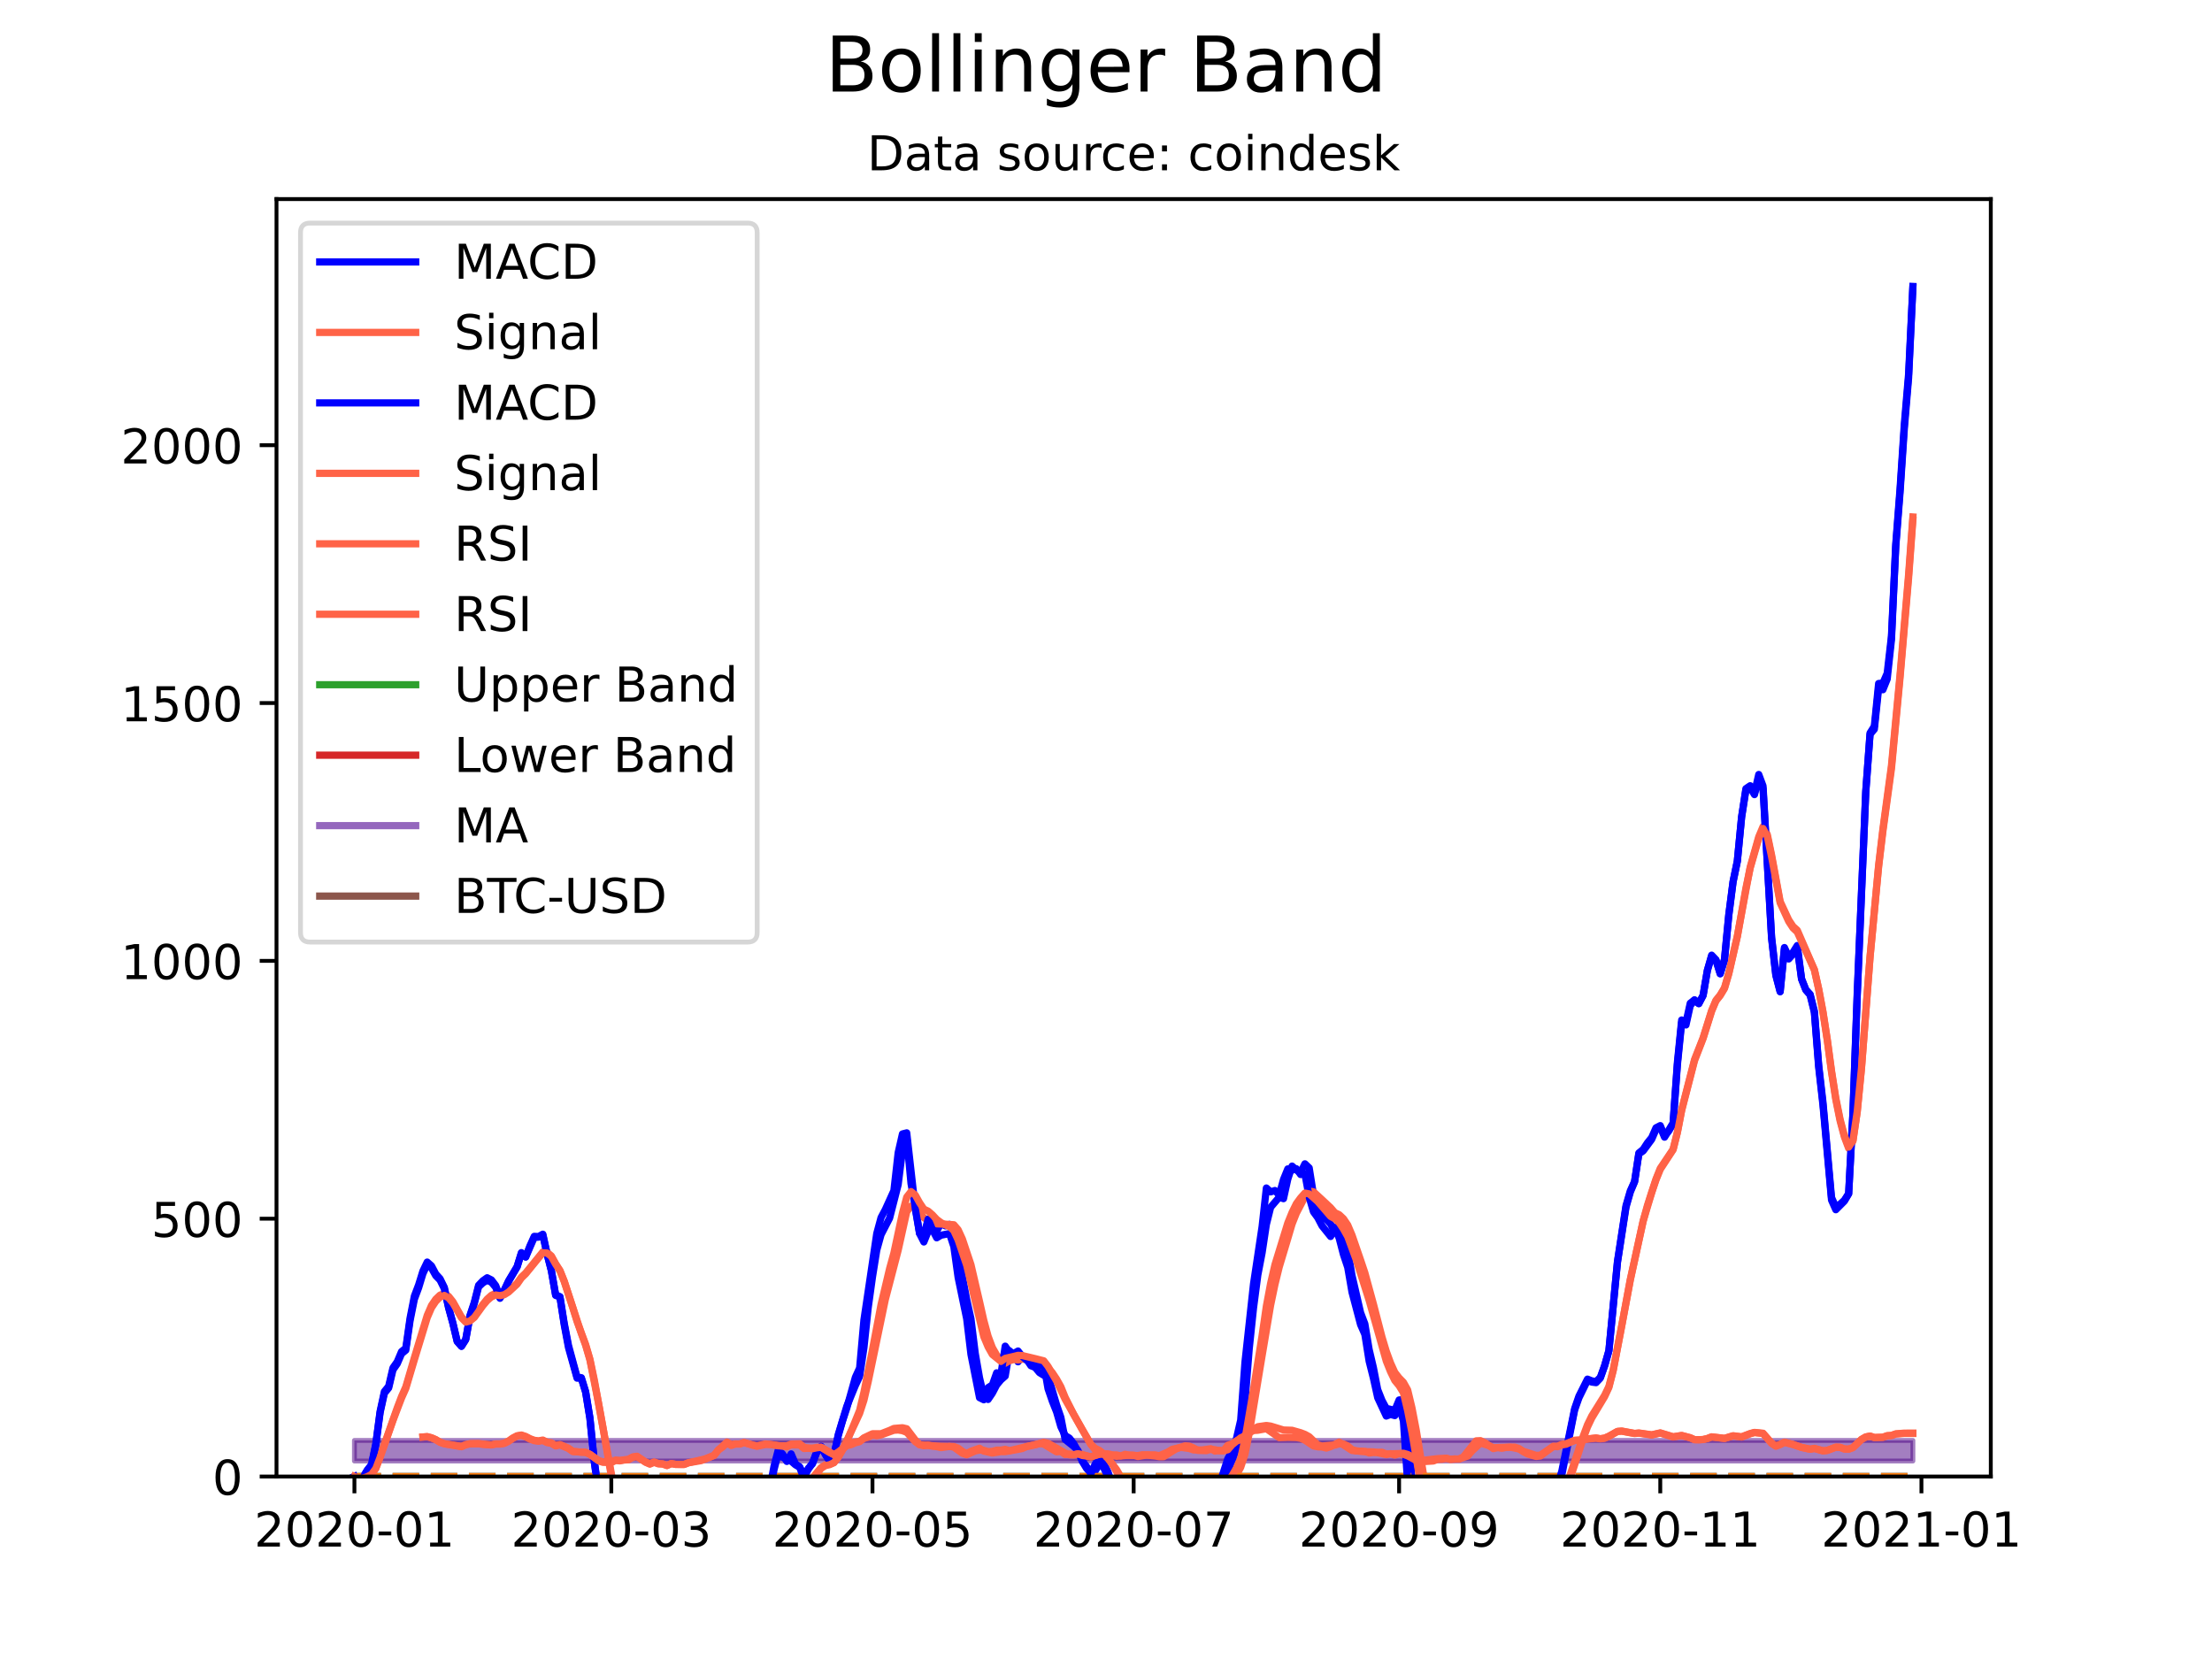 <?xml version="1.0" encoding="utf-8" standalone="no"?>
<!DOCTYPE svg PUBLIC "-//W3C//DTD SVG 1.1//EN"
  "http://www.w3.org/Graphics/SVG/1.1/DTD/svg11.dtd">
<!-- Created with matplotlib (https://matplotlib.org/) -->
<svg height="345.6pt" version="1.1" viewBox="0 0 460.8 345.6" width="460.8pt" xmlns="http://www.w3.org/2000/svg" xmlns:xlink="http://www.w3.org/1999/xlink">
 <defs>
  <style type="text/css">*{stroke-linecap:butt;stroke-linejoin:round;}</style>
 </defs>
 <g id="figure_1">
  <g id="patch_1">
   <path d="M 0 345.6 
L 460.8 345.6 
L 460.8 0 
L 0 0 
z
" style="fill:#ffffff;"/>
  </g>
  <g id="axes_1">
   <g id="patch_2">
    <path d="M 57.6 307.584 
L 414.72 307.584 
L 414.72 41.472 
L 57.6 41.472 
z
" style="fill:#ffffff;"/>
   </g>
   <g id="PolyCollection_1">
    <defs>
     <path d="M 73.833 -45.535 
L 73.833 -41.239 
L 74.725 -41.239 
L 75.617 -41.239 
L 76.508 -41.239 
L 77.4 -41.239 
L 78.292 -41.239 
L 79.184 -41.239 
L 80.076 -41.239 
L 80.968 -41.239 
L 81.86 -41.239 
L 82.752 -41.239 
L 83.644 -41.239 
L 84.536 -41.239 
L 85.428 -41.239 
L 86.319 -41.239 
L 87.211 -41.239 
L 88.103 -41.239 
L 88.995 -41.239 
L 89.887 -41.239 
L 90.779 -41.239 
L 91.671 -41.239 
L 92.563 -41.239 
L 93.455 -41.239 
L 94.347 -41.239 
L 95.239 -41.239 
L 96.13 -41.239 
L 97.022 -41.239 
L 97.914 -41.239 
L 98.806 -41.239 
L 99.698 -41.239 
L 100.59 -41.239 
L 101.482 -41.239 
L 102.374 -41.239 
L 103.266 -41.239 
L 104.158 -41.239 
L 105.05 -41.239 
L 105.941 -41.239 
L 106.833 -41.239 
L 107.725 -41.239 
L 108.617 -41.239 
L 109.509 -41.239 
L 110.401 -41.239 
L 111.293 -41.239 
L 112.185 -41.239 
L 113.077 -41.239 
L 113.969 -41.239 
L 114.861 -41.239 
L 115.752 -41.239 
L 116.644 -41.239 
L 117.536 -41.239 
L 118.428 -41.239 
L 119.32 -41.239 
L 120.212 -41.239 
L 121.104 -41.239 
L 121.996 -41.239 
L 122.888 -41.239 
L 123.78 -41.239 
L 124.671 -41.239 
L 125.563 -41.239 
L 126.455 -41.239 
L 127.347 -41.239 
L 128.239 -41.239 
L 129.131 -41.239 
L 130.023 -41.239 
L 130.915 -41.239 
L 131.807 -41.239 
L 132.699 -41.239 
L 133.591 -41.239 
L 134.482 -41.239 
L 135.374 -41.239 
L 136.266 -41.239 
L 137.158 -41.239 
L 138.05 -41.239 
L 138.942 -41.239 
L 139.834 -41.239 
L 140.726 -41.239 
L 141.618 -41.239 
L 142.51 -41.239 
L 143.402 -41.239 
L 144.293 -41.239 
L 145.185 -41.239 
L 146.077 -41.239 
L 146.969 -41.239 
L 147.861 -41.239 
L 148.753 -41.239 
L 149.645 -41.239 
L 150.537 -41.239 
L 151.429 -41.239 
L 152.321 -41.239 
L 153.213 -41.239 
L 154.104 -41.239 
L 154.996 -41.239 
L 155.888 -41.239 
L 156.78 -41.239 
L 157.672 -41.239 
L 158.564 -41.239 
L 159.456 -41.239 
L 160.348 -41.239 
L 161.24 -41.239 
L 162.132 -41.239 
L 163.024 -41.239 
L 163.915 -41.239 
L 164.807 -41.239 
L 165.699 -41.239 
L 166.591 -41.239 
L 167.483 -41.239 
L 168.375 -41.239 
L 169.267 -41.239 
L 170.159 -41.239 
L 171.051 -41.239 
L 171.943 -41.239 
L 172.835 -41.239 
L 173.726 -41.239 
L 174.618 -41.239 
L 175.51 -41.239 
L 176.402 -41.239 
L 177.294 -41.239 
L 178.186 -41.239 
L 179.078 -41.239 
L 179.97 -41.239 
L 180.862 -41.239 
L 181.754 -41.239 
L 182.646 -41.239 
L 183.537 -41.239 
L 184.429 -41.239 
L 185.321 -41.239 
L 186.213 -41.239 
L 187.105 -41.239 
L 187.997 -41.239 
L 188.889 -41.239 
L 189.781 -41.239 
L 190.673 -41.239 
L 191.565 -41.239 
L 192.457 -41.239 
L 193.348 -41.239 
L 194.24 -41.239 
L 195.132 -41.239 
L 196.024 -41.239 
L 196.916 -41.239 
L 197.808 -41.239 
L 198.7 -41.239 
L 199.592 -41.239 
L 200.484 -41.239 
L 201.376 -41.239 
L 202.267 -41.239 
L 203.159 -41.239 
L 204.051 -41.239 
L 204.943 -41.239 
L 205.835 -41.239 
L 206.727 -41.239 
L 207.619 -41.239 
L 208.511 -41.239 
L 209.403 -41.239 
L 210.295 -41.239 
L 211.187 -41.239 
L 212.078 -41.239 
L 212.97 -41.239 
L 213.862 -41.239 
L 214.754 -41.239 
L 215.646 -41.239 
L 216.538 -41.239 
L 217.43 -41.239 
L 218.322 -41.239 
L 219.214 -41.239 
L 220.106 -41.239 
L 220.998 -41.239 
L 221.889 -41.239 
L 222.781 -41.239 
L 223.673 -41.239 
L 224.565 -41.239 
L 225.457 -41.239 
L 226.349 -41.239 
L 227.241 -41.239 
L 228.133 -41.239 
L 229.025 -41.239 
L 229.917 -41.239 
L 230.809 -41.239 
L 231.7 -41.239 
L 232.592 -41.239 
L 233.484 -41.239 
L 234.376 -41.239 
L 235.268 -41.239 
L 236.16 -41.239 
L 237.052 -41.239 
L 237.944 -41.239 
L 238.836 -41.239 
L 239.728 -41.239 
L 240.62 -41.239 
L 241.511 -41.239 
L 242.403 -41.239 
L 243.295 -41.239 
L 244.187 -41.239 
L 245.079 -41.239 
L 245.971 -41.239 
L 246.863 -41.239 
L 247.755 -41.239 
L 248.647 -41.239 
L 249.539 -41.239 
L 250.431 -41.239 
L 251.322 -41.239 
L 252.214 -41.239 
L 253.106 -41.239 
L 253.998 -41.239 
L 254.89 -41.239 
L 255.782 -41.239 
L 256.674 -41.239 
L 257.566 -41.239 
L 258.458 -41.239 
L 259.35 -41.239 
L 260.242 -41.239 
L 261.133 -41.239 
L 262.025 -41.239 
L 262.917 -41.239 
L 263.809 -41.239 
L 264.701 -41.239 
L 265.593 -41.239 
L 266.485 -41.239 
L 267.377 -41.239 
L 268.269 -41.239 
L 269.161 -41.239 
L 270.053 -41.239 
L 270.944 -41.239 
L 271.836 -41.239 
L 272.728 -41.239 
L 273.62 -41.239 
L 274.512 -41.239 
L 275.404 -41.239 
L 276.296 -41.239 
L 277.188 -41.239 
L 278.08 -41.239 
L 278.972 -41.239 
L 279.863 -41.239 
L 280.755 -41.239 
L 281.647 -41.239 
L 282.539 -41.239 
L 283.431 -41.239 
L 284.323 -41.239 
L 285.215 -41.239 
L 286.107 -41.239 
L 286.999 -41.239 
L 287.891 -41.239 
L 288.783 -41.239 
L 289.674 -41.239 
L 290.566 -41.239 
L 291.458 -41.239 
L 292.35 -41.239 
L 293.242 -41.239 
L 294.134 -41.239 
L 295.026 -41.239 
L 295.918 -41.239 
L 296.81 -41.239 
L 297.702 -41.239 
L 298.594 -41.239 
L 299.485 -41.239 
L 300.377 -41.239 
L 301.269 -41.239 
L 302.161 -41.239 
L 303.053 -41.239 
L 303.945 -41.239 
L 304.837 -41.239 
L 305.729 -41.239 
L 306.621 -41.239 
L 307.513 -41.239 
L 308.405 -41.239 
L 309.296 -41.239 
L 310.188 -41.239 
L 311.08 -41.239 
L 311.972 -41.239 
L 312.864 -41.239 
L 313.756 -41.239 
L 314.648 -41.239 
L 315.54 -41.239 
L 316.432 -41.239 
L 317.324 -41.239 
L 318.216 -41.239 
L 319.107 -41.239 
L 319.999 -41.239 
L 320.891 -41.239 
L 321.783 -41.239 
L 322.675 -41.239 
L 323.567 -41.239 
L 324.459 -41.239 
L 325.351 -41.239 
L 326.243 -41.239 
L 327.135 -41.239 
L 328.027 -41.239 
L 328.918 -41.239 
L 329.81 -41.239 
L 330.702 -41.239 
L 331.594 -41.239 
L 332.486 -41.239 
L 333.378 -41.239 
L 334.27 -41.239 
L 335.162 -41.239 
L 336.054 -41.239 
L 336.946 -41.239 
L 337.838 -41.239 
L 338.729 -41.239 
L 339.621 -41.239 
L 340.513 -41.239 
L 341.405 -41.239 
L 342.297 -41.239 
L 343.189 -41.239 
L 344.081 -41.239 
L 344.973 -41.239 
L 345.865 -41.239 
L 346.757 -41.239 
L 347.649 -41.239 
L 348.54 -41.239 
L 349.432 -41.239 
L 350.324 -41.239 
L 351.216 -41.239 
L 352.108 -41.239 
L 353 -41.239 
L 353.892 -41.239 
L 354.784 -41.239 
L 355.676 -41.239 
L 356.568 -41.239 
L 357.459 -41.239 
L 358.351 -41.239 
L 359.243 -41.239 
L 360.135 -41.239 
L 361.027 -41.239 
L 361.919 -41.239 
L 362.811 -41.239 
L 363.703 -41.239 
L 364.595 -41.239 
L 365.487 -41.239 
L 366.379 -41.239 
L 367.27 -41.239 
L 368.162 -41.239 
L 369.054 -41.239 
L 369.946 -41.239 
L 370.838 -41.239 
L 371.73 -41.239 
L 372.622 -41.239 
L 373.514 -41.239 
L 374.406 -41.239 
L 375.298 -41.239 
L 376.19 -41.239 
L 377.081 -41.239 
L 377.973 -41.239 
L 378.865 -41.239 
L 379.757 -41.239 
L 380.649 -41.239 
L 381.541 -41.239 
L 382.433 -41.239 
L 383.325 -41.239 
L 384.217 -41.239 
L 385.109 -41.239 
L 386.001 -41.239 
L 386.892 -41.239 
L 387.784 -41.239 
L 388.676 -41.239 
L 389.568 -41.239 
L 390.46 -41.239 
L 391.352 -41.239 
L 392.244 -41.239 
L 393.136 -41.239 
L 394.028 -41.239 
L 394.92 -41.239 
L 395.812 -41.239 
L 396.703 -41.239 
L 397.595 -41.239 
L 398.487 -41.239 
L 398.487 -45.535 
L 398.487 -45.535 
L 397.595 -45.535 
L 396.703 -45.535 
L 395.812 -45.535 
L 394.92 -45.535 
L 394.028 -45.535 
L 393.136 -45.535 
L 392.244 -45.535 
L 391.352 -45.535 
L 390.46 -45.535 
L 389.568 -45.535 
L 388.676 -45.535 
L 387.784 -45.535 
L 386.892 -45.535 
L 386.001 -45.535 
L 385.109 -45.535 
L 384.217 -45.535 
L 383.325 -45.535 
L 382.433 -45.535 
L 381.541 -45.535 
L 380.649 -45.535 
L 379.757 -45.535 
L 378.865 -45.535 
L 377.973 -45.535 
L 377.081 -45.535 
L 376.19 -45.535 
L 375.298 -45.535 
L 374.406 -45.535 
L 373.514 -45.535 
L 372.622 -45.535 
L 371.73 -45.535 
L 370.838 -45.535 
L 369.946 -45.535 
L 369.054 -45.535 
L 368.162 -45.535 
L 367.27 -45.535 
L 366.379 -45.535 
L 365.487 -45.535 
L 364.595 -45.535 
L 363.703 -45.535 
L 362.811 -45.535 
L 361.919 -45.535 
L 361.027 -45.535 
L 360.135 -45.535 
L 359.243 -45.535 
L 358.351 -45.535 
L 357.459 -45.535 
L 356.568 -45.535 
L 355.676 -45.535 
L 354.784 -45.535 
L 353.892 -45.535 
L 353 -45.535 
L 352.108 -45.535 
L 351.216 -45.535 
L 350.324 -45.535 
L 349.432 -45.535 
L 348.54 -45.535 
L 347.649 -45.535 
L 346.757 -45.535 
L 345.865 -45.535 
L 344.973 -45.535 
L 344.081 -45.535 
L 343.189 -45.535 
L 342.297 -45.535 
L 341.405 -45.535 
L 340.513 -45.535 
L 339.621 -45.535 
L 338.729 -45.535 
L 337.838 -45.535 
L 336.946 -45.535 
L 336.054 -45.535 
L 335.162 -45.535 
L 334.27 -45.535 
L 333.378 -45.535 
L 332.486 -45.535 
L 331.594 -45.535 
L 330.702 -45.535 
L 329.81 -45.535 
L 328.918 -45.535 
L 328.027 -45.535 
L 327.135 -45.535 
L 326.243 -45.535 
L 325.351 -45.535 
L 324.459 -45.535 
L 323.567 -45.535 
L 322.675 -45.535 
L 321.783 -45.535 
L 320.891 -45.535 
L 319.999 -45.535 
L 319.107 -45.535 
L 318.216 -45.535 
L 317.324 -45.535 
L 316.432 -45.535 
L 315.54 -45.535 
L 314.648 -45.535 
L 313.756 -45.535 
L 312.864 -45.535 
L 311.972 -45.535 
L 311.08 -45.535 
L 310.188 -45.535 
L 309.296 -45.535 
L 308.405 -45.535 
L 307.513 -45.535 
L 306.621 -45.535 
L 305.729 -45.535 
L 304.837 -45.535 
L 303.945 -45.535 
L 303.053 -45.535 
L 302.161 -45.535 
L 301.269 -45.535 
L 300.377 -45.535 
L 299.485 -45.535 
L 298.594 -45.535 
L 297.702 -45.535 
L 296.81 -45.535 
L 295.918 -45.535 
L 295.026 -45.535 
L 294.134 -45.535 
L 293.242 -45.535 
L 292.35 -45.535 
L 291.458 -45.535 
L 290.566 -45.535 
L 289.674 -45.535 
L 288.783 -45.535 
L 287.891 -45.535 
L 286.999 -45.535 
L 286.107 -45.535 
L 285.215 -45.535 
L 284.323 -45.535 
L 283.431 -45.535 
L 282.539 -45.535 
L 281.647 -45.535 
L 280.755 -45.535 
L 279.863 -45.535 
L 278.972 -45.535 
L 278.08 -45.535 
L 277.188 -45.535 
L 276.296 -45.535 
L 275.404 -45.535 
L 274.512 -45.535 
L 273.62 -45.535 
L 272.728 -45.535 
L 271.836 -45.535 
L 270.944 -45.535 
L 270.053 -45.535 
L 269.161 -45.535 
L 268.269 -45.535 
L 267.377 -45.535 
L 266.485 -45.535 
L 265.593 -45.535 
L 264.701 -45.535 
L 263.809 -45.535 
L 262.917 -45.535 
L 262.025 -45.535 
L 261.133 -45.535 
L 260.242 -45.535 
L 259.35 -45.535 
L 258.458 -45.535 
L 257.566 -45.535 
L 256.674 -45.535 
L 255.782 -45.535 
L 254.89 -45.535 
L 253.998 -45.535 
L 253.106 -45.535 
L 252.214 -45.535 
L 251.322 -45.535 
L 250.431 -45.535 
L 249.539 -45.535 
L 248.647 -45.535 
L 247.755 -45.535 
L 246.863 -45.535 
L 245.971 -45.535 
L 245.079 -45.535 
L 244.187 -45.535 
L 243.295 -45.535 
L 242.403 -45.535 
L 241.511 -45.535 
L 240.62 -45.535 
L 239.728 -45.535 
L 238.836 -45.535 
L 237.944 -45.535 
L 237.052 -45.535 
L 236.16 -45.535 
L 235.268 -45.535 
L 234.376 -45.535 
L 233.484 -45.535 
L 232.592 -45.535 
L 231.7 -45.535 
L 230.809 -45.535 
L 229.917 -45.535 
L 229.025 -45.535 
L 228.133 -45.535 
L 227.241 -45.535 
L 226.349 -45.535 
L 225.457 -45.535 
L 224.565 -45.535 
L 223.673 -45.535 
L 222.781 -45.535 
L 221.889 -45.535 
L 220.998 -45.535 
L 220.106 -45.535 
L 219.214 -45.535 
L 218.322 -45.535 
L 217.43 -45.535 
L 216.538 -45.535 
L 215.646 -45.535 
L 214.754 -45.535 
L 213.862 -45.535 
L 212.97 -45.535 
L 212.078 -45.535 
L 211.187 -45.535 
L 210.295 -45.535 
L 209.403 -45.535 
L 208.511 -45.535 
L 207.619 -45.535 
L 206.727 -45.535 
L 205.835 -45.535 
L 204.943 -45.535 
L 204.051 -45.535 
L 203.159 -45.535 
L 202.267 -45.535 
L 201.376 -45.535 
L 200.484 -45.535 
L 199.592 -45.535 
L 198.7 -45.535 
L 197.808 -45.535 
L 196.916 -45.535 
L 196.024 -45.535 
L 195.132 -45.535 
L 194.24 -45.535 
L 193.348 -45.535 
L 192.457 -45.535 
L 191.565 -45.535 
L 190.673 -45.535 
L 189.781 -45.535 
L 188.889 -45.535 
L 187.997 -45.535 
L 187.105 -45.535 
L 186.213 -45.535 
L 185.321 -45.535 
L 184.429 -45.535 
L 183.537 -45.535 
L 182.646 -45.535 
L 181.754 -45.535 
L 180.862 -45.535 
L 179.97 -45.535 
L 179.078 -45.535 
L 178.186 -45.535 
L 177.294 -45.535 
L 176.402 -45.535 
L 175.51 -45.535 
L 174.618 -45.535 
L 173.726 -45.535 
L 172.835 -45.535 
L 171.943 -45.535 
L 171.051 -45.535 
L 170.159 -45.535 
L 169.267 -45.535 
L 168.375 -45.535 
L 167.483 -45.535 
L 166.591 -45.535 
L 165.699 -45.535 
L 164.807 -45.535 
L 163.915 -45.535 
L 163.024 -45.535 
L 162.132 -45.535 
L 161.24 -45.535 
L 160.348 -45.535 
L 159.456 -45.535 
L 158.564 -45.535 
L 157.672 -45.535 
L 156.78 -45.535 
L 155.888 -45.535 
L 154.996 -45.535 
L 154.104 -45.535 
L 153.213 -45.535 
L 152.321 -45.535 
L 151.429 -45.535 
L 150.537 -45.535 
L 149.645 -45.535 
L 148.753 -45.535 
L 147.861 -45.535 
L 146.969 -45.535 
L 146.077 -45.535 
L 145.185 -45.535 
L 144.293 -45.535 
L 143.402 -45.535 
L 142.51 -45.535 
L 141.618 -45.535 
L 140.726 -45.535 
L 139.834 -45.535 
L 138.942 -45.535 
L 138.05 -45.535 
L 137.158 -45.535 
L 136.266 -45.535 
L 135.374 -45.535 
L 134.482 -45.535 
L 133.591 -45.535 
L 132.699 -45.535 
L 131.807 -45.535 
L 130.915 -45.535 
L 130.023 -45.535 
L 129.131 -45.535 
L 128.239 -45.535 
L 127.347 -45.535 
L 126.455 -45.535 
L 125.563 -45.535 
L 124.671 -45.535 
L 123.78 -45.535 
L 122.888 -45.535 
L 121.996 -45.535 
L 121.104 -45.535 
L 120.212 -45.535 
L 119.32 -45.535 
L 118.428 -45.535 
L 117.536 -45.535 
L 116.644 -45.535 
L 115.752 -45.535 
L 114.861 -45.535 
L 113.969 -45.535 
L 113.077 -45.535 
L 112.185 -45.535 
L 111.293 -45.535 
L 110.401 -45.535 
L 109.509 -45.535 
L 108.617 -45.535 
L 107.725 -45.535 
L 106.833 -45.535 
L 105.941 -45.535 
L 105.05 -45.535 
L 104.158 -45.535 
L 103.266 -45.535 
L 102.374 -45.535 
L 101.482 -45.535 
L 100.59 -45.535 
L 99.698 -45.535 
L 98.806 -45.535 
L 97.914 -45.535 
L 97.022 -45.535 
L 96.13 -45.535 
L 95.239 -45.535 
L 94.347 -45.535 
L 93.455 -45.535 
L 92.563 -45.535 
L 91.671 -45.535 
L 90.779 -45.535 
L 89.887 -45.535 
L 88.995 -45.535 
L 88.103 -45.535 
L 87.211 -45.535 
L 86.319 -45.535 
L 85.428 -45.535 
L 84.536 -45.535 
L 83.644 -45.535 
L 82.752 -45.535 
L 81.86 -45.535 
L 80.968 -45.535 
L 80.076 -45.535 
L 79.184 -45.535 
L 78.292 -45.535 
L 77.4 -45.535 
L 76.508 -45.535 
L 75.617 -45.535 
L 74.725 -45.535 
L 73.833 -45.535 
z
" id="mb8d9b9b04d" style="stroke:#4b0082;stroke-opacity:0.3;"/>
    </defs>
    <g clip-path="url(#p0d2d13434a)">
     <use style="fill:#4b0082;fill-opacity:0.3;stroke:#4b0082;stroke-opacity:0.3;" x="0" xlink:href="#mb8d9b9b04d" y="345.6"/>
    </g>
   </g>
   <g id="PolyCollection_2">
    <g clip-path="url(#p0d2d13434a)">
     <use style="fill:#4b0082;fill-opacity:0.3;stroke:#4b0082;stroke-opacity:0.3;" x="0" xlink:href="#mb8d9b9b04d" y="345.6"/>
    </g>
   </g>
   <g id="PolyCollection_3">
    <path clip-path="url(#p0d2d13434a)" d="M 90.779 -428.861 
L 90.779 -695.439 
L 91.671 -698.643 
L 92.563 -693.999 
L 93.455 -689.994 
L 94.347 -684.084 
L 95.239 -674.241 
L 96.13 -671.834 
L 97.022 -677.216 
L 97.914 -692.66 
L 98.806 -698.607 
L 99.698 -712.775 
L 100.59 -717.926 
L 101.482 -723.957 
L 102.374 -725.43 
L 103.266 -730.237 
L 104.158 -732.978 
L 105.05 -743.283 
L 105.941 -755.367 
L 106.833 -767.309 
L 107.725 -779.453 
L 108.617 -795.507 
L 109.509 -802.998 
L 110.401 -817.072 
L 111.293 -826.941 
L 112.185 -831.17 
L 113.077 -831.879 
L 113.969 -825.925 
L 114.861 -822.894 
L 115.752 -822.742 
L 116.644 -826.434 
L 117.536 -826.242 
L 118.428 -824.944 
L 119.32 -823.804 
L 120.212 -821.78 
L 121.104 -819.701 
L 121.996 -812.958 
L 122.888 -816.794 
L 123.78 -831.318 
L 124.671 -839.945 
L 125.563 -846.645 
L 126.455 -849.962 
L 127.347 -853.787 
L 128.239 -845.65 
L 129.131 -835.005 
L 130.023 -824.64 
L 130.915 -808.068 
L 131.807 -800.264 
L 132.699 -790.957 
L 133.591 -792.75 
L 134.482 -781.479 
L 135.374 -780.287 
L 136.266 -775.144 
L 137.158 -843.061 
L 138.05 -856.572 
L 138.942 -861.284 
L 139.834 -857.603 
L 140.726 -856.562 
L 141.618 -852.836 
L 142.51 -843.438 
L 143.402 -827.994 
L 144.293 -813.038 
L 145.185 -796.141 
L 146.077 -770.57 
L 146.969 -745.044 
L 147.861 -718.313 
L 148.753 -680.783 
L 149.645 -635.498 
L 150.537 -591.265 
L 151.429 -563.362 
L 152.321 -533.161 
L 153.213 -504.584 
L 154.104 -467.214 
L 154.996 -468.678 
L 155.888 -478.082 
L 156.78 -479.903 
L 157.672 -483.828 
L 158.564 -476.642 
L 159.456 -481.88 
L 160.348 -485.199 
L 161.24 -496.491 
L 162.132 -505.433 
L 163.024 -506.507 
L 163.915 -499.46 
L 164.807 -503.567 
L 165.699 -503.551 
L 166.591 -504.481 
L 167.483 -504.524 
L 168.375 -507.028 
L 169.267 -506.387 
L 170.159 -496.298 
L 171.051 -497.29 
L 171.943 -493.31 
L 172.835 -492.127 
L 173.726 -493.358 
L 174.618 -502.149 
L 175.51 -508.777 
L 176.402 -515.913 
L 177.294 -521.427 
L 178.186 -527.468 
L 179.078 -534.446 
L 179.97 -556.887 
L 180.862 -591.147 
L 181.754 -618.308 
L 182.646 -644.814 
L 183.537 -663.605 
L 184.429 -679.412 
L 185.321 -692.852 
L 186.213 -713.742 
L 187.105 -734.023 
L 187.997 -766.738 
L 188.889 -787.273 
L 189.781 -782.819 
L 190.673 -778.182 
L 191.565 -773.137 
L 192.457 -774.918 
L 193.348 -781.116 
L 194.24 -784.032 
L 195.132 -782.296 
L 196.024 -782.9 
L 196.916 -776.186 
L 197.808 -779.152 
L 198.7 -785.222 
L 199.592 -785.089 
L 200.484 -784.681 
L 201.376 -783.619 
L 202.267 -782.111 
L 203.159 -783.181 
L 204.051 -783.898 
L 204.943 -783.348 
L 205.835 -772.329 
L 206.727 -767.838 
L 207.619 -764.907 
L 208.511 -766.035 
L 209.403 -764.486 
L 210.295 -778.056 
L 211.187 -778.184 
L 212.078 -778.236 
L 212.97 -782.856 
L 213.862 -781.466 
L 214.754 -781.292 
L 215.646 -780.348 
L 216.538 -778.816 
L 217.43 -782.159 
L 218.322 -785.948 
L 219.214 -786.029 
L 220.106 -785.867 
L 220.998 -779.486 
L 221.889 -775.039 
L 222.781 -768.532 
L 223.673 -766.451 
L 224.565 -766.454 
L 225.457 -767.555 
L 226.349 -768.054 
L 227.241 -768.09 
L 228.133 -754.898 
L 229.025 -754.871 
L 229.917 -754.772 
L 230.809 -750.085 
L 231.7 -749.758 
L 232.592 -748.982 
L 233.484 -747.679 
L 234.376 -744.915 
L 235.268 -739.359 
L 236.16 -730.303 
L 237.052 -728.311 
L 237.944 -727.184 
L 238.836 -725.915 
L 239.728 -726.219 
L 240.62 -723.04 
L 241.511 -720.169 
L 242.403 -717.769 
L 243.295 -719.402 
L 244.187 -718.583 
L 245.079 -717.913 
L 245.971 -714.65 
L 246.863 -707.3 
L 247.755 -700.58 
L 248.647 -699.857 
L 249.539 -699.878 
L 250.431 -699.847 
L 251.322 -698.478 
L 252.214 -698.293 
L 253.106 -698.357 
L 253.998 -698.529 
L 254.89 -700.936 
L 255.782 -707.256 
L 256.674 -713.094 
L 257.566 -719.306 
L 258.458 -728.269 
L 259.35 -757.447 
L 260.242 -804.997 
L 261.133 -838.181 
L 262.025 -867.098 
L 262.917 -890.593 
L 263.809 -919.015 
L 264.701 -941.859 
L 265.593 -958.23 
L 266.485 -974.258 
L 267.377 -985.826 
L 268.269 -1006.136 
L 269.161 -1022.901 
L 270.053 -1030.759 
L 270.944 -1036.872 
L 271.836 -1045.294 
L 272.728 -1047.594 
L 273.62 -1041.292 
L 274.512 -1033.29 
L 275.404 -1022.383 
L 276.296 -1006.612 
L 277.188 -999.449 
L 278.08 -1001.881 
L 278.972 -1013.557 
L 279.863 -1014.738 
L 280.755 -1012.857 
L 281.647 -1012.327 
L 282.539 -1011.418 
L 283.431 -1007.853 
L 284.323 -1005.595 
L 285.215 -1002.922 
L 286.107 -1003.106 
L 286.999 -1004.236 
L 287.891 -1004.487 
L 288.783 -1004.432 
L 289.674 -1000.274 
L 290.566 -998.899 
L 291.458 -1001.16 
L 292.35 -1002.058 
L 293.242 -1003.274 
L 294.134 -1025.747 
L 295.026 -1033.273 
L 295.918 -1043.532 
L 296.81 -1038.422 
L 297.702 -1035.435 
L 298.594 -1034.897 
L 299.485 -1032.042 
L 300.377 -1026.233 
L 301.269 -1019.826 
L 302.161 -1010.362 
L 303.053 -1005.096 
L 303.945 -998.74 
L 304.837 -995.79 
L 305.729 -989.148 
L 306.621 -981.489 
L 307.513 -971.43 
L 308.405 -958.032 
L 309.296 -931.44 
L 310.188 -904.845 
L 311.08 -891.111 
L 311.972 -892.478 
L 312.864 -894.397 
L 313.756 -894.404 
L 314.648 -894.284 
L 315.54 -896.319 
L 316.432 -891.886 
L 317.324 -891.153 
L 318.216 -889.93 
L 319.107 -889.143 
L 319.999 -886.463 
L 320.891 -886.429 
L 321.783 -885.763 
L 322.675 -880.802 
L 323.567 -877.48 
L 324.459 -876.737 
L 325.351 -877.175 
L 326.243 -889.592 
L 327.135 -903.018 
L 328.027 -918.952 
L 328.918 -925.734 
L 329.81 -934.335 
L 330.702 -943.656 
L 331.594 -948.229 
L 332.486 -952.991 
L 333.378 -959.902 
L 334.27 -970.99 
L 335.162 -984.211 
L 336.054 -1021.652 
L 336.946 -1055.529 
L 337.838 -1080.697 
L 338.729 -1106.658 
L 339.621 -1126.248 
L 340.513 -1140.833 
L 341.405 -1165.568 
L 342.297 -1179.103 
L 343.189 -1194.462 
L 344.081 -1210.597 
L 344.973 -1228.798 
L 345.865 -1244.042 
L 346.757 -1251.817 
L 347.649 -1264.874 
L 348.54 -1277.26 
L 349.432 -1320.416 
L 350.324 -1352.675 
L 351.216 -1360.021 
L 352.108 -1379.364 
L 353 -1390.118 
L 353.892 -1406.387 
L 354.784 -1428.819 
L 355.676 -1460.551 
L 356.568 -1488.257 
L 357.459 -1504.198 
L 358.351 -1513.804 
L 359.243 -1540.201 
L 360.135 -1581.774 
L 361.027 -1618.767 
L 361.919 -1649.165 
L 362.811 -1696.499 
L 363.703 -1733.504 
L 364.595 -1751.591 
L 365.487 -1766.929 
L 366.379 -1793.427 
L 367.27 -1817.476 
L 368.162 -1818.24 
L 369.054 -1809.271 
L 369.946 -1809.403 
L 370.838 -1809.418 
L 371.73 -1832.998 
L 372.622 -1835.64 
L 373.514 -1848.749 
L 374.406 -1861.886 
L 375.298 -1853.257 
L 376.19 -1840.93 
L 377.081 -1840.648 
L 377.973 -1846.308 
L 378.865 -1844.729 
L 379.757 -1843.532 
L 380.649 -1842.388 
L 381.541 -1841.316 
L 382.433 -1843.536 
L 383.325 -1849.644 
L 384.217 -1851.271 
L 385.109 -1859.765 
L 386.001 -1909.863 
L 386.892 -2000.104 
L 387.784 -2082.738 
L 388.676 -2172.146 
L 389.568 -2234.355 
L 390.46 -2272.638 
L 391.352 -2330.393 
L 392.244 -2368.645 
L 393.136 -2409.714 
L 394.028 -2466.843 
L 394.92 -2558.178 
L 395.812 -2629.294 
L 396.703 -2700.279 
L 397.595 -2765.484 
L 398.487 -2848.703 
L 398.487 -1515.095 
L 398.487 -1515.095 
L 397.595 -1484.126 
L 396.703 -1454.801 
L 395.812 -1432.123 
L 394.92 -1427.37 
L 394.028 -1442.875 
L 393.136 -1440.388 
L 392.244 -1426.971 
L 391.352 -1424.632 
L 390.46 -1433.07 
L 389.568 -1429.212 
L 388.676 -1451.129 
L 387.784 -1479.966 
L 386.892 -1504.643 
L 386.001 -1534.128 
L 385.109 -1539.46 
L 384.217 -1540.209 
L 383.325 -1540.616 
L 382.433 -1538.27 
L 381.541 -1536.327 
L 380.649 -1542.32 
L 379.757 -1545.683 
L 378.865 -1536.55 
L 377.973 -1529.199 
L 377.081 -1518.648 
L 376.19 -1489.727 
L 375.298 -1443.137 
L 374.406 -1406.776 
L 373.514 -1386.399 
L 372.622 -1368.086 
L 371.73 -1337.549 
L 370.838 -1313.922 
L 369.946 -1283.197 
L 369.054 -1259.176 
L 368.162 -1225.367 
L 367.27 -1209.014 
L 366.379 -1199.441 
L 365.487 -1172.203 
L 364.595 -1140.804 
L 363.703 -1106.725 
L 362.811 -1090.723 
L 361.919 -1085.655 
L 361.027 -1070.419 
L 360.135 -1060.948 
L 359.243 -1055.257 
L 358.351 -1048.55 
L 357.459 -1027 
L 356.568 -1010.321 
L 355.676 -1003.617 
L 354.784 -999.246 
L 353.892 -992.474 
L 353 -981.868 
L 352.108 -955.971 
L 351.216 -935.236 
L 350.324 -906.845 
L 349.432 -893.783 
L 348.54 -891.092 
L 347.649 -875.03 
L 346.757 -860.159 
L 345.865 -845.002 
L 344.973 -836.422 
L 344.081 -828.629 
L 343.189 -820.461 
L 342.297 -810.08 
L 341.405 -798.061 
L 340.513 -790.645 
L 339.621 -778.609 
L 338.729 -773.68 
L 337.838 -773.146 
L 336.946 -772.694 
L 336.054 -780.569 
L 335.162 -794.541 
L 334.27 -795.071 
L 333.378 -795.478 
L 332.486 -795.366 
L 331.594 -793.493 
L 330.702 -791.793 
L 329.81 -792.72 
L 328.918 -793.179 
L 328.027 -787.366 
L 327.135 -792.408 
L 326.243 -796.693 
L 325.351 -804.259 
L 324.459 -804.54 
L 323.567 -804.187 
L 322.675 -803.995 
L 321.783 -803.801 
L 320.891 -803.92 
L 319.999 -804.097 
L 319.107 -798.818 
L 318.216 -796.624 
L 317.324 -792.758 
L 316.432 -787.723 
L 315.54 -775.429 
L 314.648 -771.593 
L 313.756 -765.155 
L 312.864 -758.384 
L 311.972 -757.192 
L 311.08 -754.473 
L 310.188 -751.941 
L 309.296 -738.93 
L 308.405 -727.785 
L 307.513 -723.253 
L 306.621 -719.727 
L 305.729 -718.31 
L 304.837 -717.524 
L 303.945 -717.461 
L 303.053 -717.865 
L 302.161 -720.101 
L 301.269 -726.009 
L 300.377 -732.225 
L 299.485 -740.317 
L 298.594 -750.805 
L 297.702 -769.617 
L 296.81 -783.838 
L 295.918 -801.967 
L 295.026 -830.982 
L 294.134 -854.286 
L 293.242 -893.978 
L 292.35 -900.099 
L 291.458 -898.52 
L 290.566 -894.098 
L 289.674 -894.378 
L 288.783 -894.015 
L 287.891 -895.586 
L 286.999 -896.764 
L 286.107 -903.536 
L 285.215 -907.35 
L 284.323 -902.967 
L 283.431 -895.681 
L 282.539 -887.314 
L 281.647 -882.395 
L 280.755 -879.405 
L 279.863 -868.841 
L 278.972 -860.729 
L 278.08 -857.957 
L 277.188 -851.031 
L 276.296 -826.597 
L 275.404 -787.37 
L 274.512 -753.285 
L 273.62 -723.578 
L 272.728 -697.613 
L 271.836 -673.324 
L 270.944 -651.628 
L 270.053 -631.09 
L 269.161 -613.034 
L 268.269 -600.935 
L 267.377 -592.514 
L 266.485 -581.491 
L 265.593 -575.37 
L 264.701 -570.665 
L 263.809 -571.953 
L 262.917 -578.085 
L 262.025 -582.809 
L 261.133 -591.222 
L 260.242 -607.448 
L 259.35 -636.675 
L 258.458 -654.734 
L 257.566 -658.231 
L 256.674 -658.788 
L 255.782 -659.673 
L 254.89 -661.518 
L 253.998 -662.234 
L 253.106 -661.842 
L 252.214 -661.466 
L 251.322 -660.637 
L 250.431 -657.67 
L 249.539 -658.091 
L 248.647 -658.233 
L 247.755 -658.154 
L 246.863 -654.742 
L 245.971 -650.582 
L 245.079 -649.423 
L 244.187 -649.409 
L 243.295 -650.387 
L 242.403 -650.649 
L 241.511 -650.049 
L 240.62 -649.426 
L 239.728 -649.336 
L 238.836 -650.305 
L 237.944 -652.672 
L 237.052 -655.17 
L 236.16 -656.143 
L 235.268 -654.001 
L 234.376 -654.747 
L 233.484 -658.136 
L 232.592 -664.769 
L 231.7 -668.905 
L 230.809 -674.509 
L 229.917 -675.867 
L 229.025 -675.974 
L 228.133 -675.977 
L 227.241 -669.892 
L 226.349 -672.354 
L 225.457 -675.357 
L 224.565 -679.408 
L 223.673 -679.423 
L 222.781 -674.478 
L 221.889 -661.872 
L 220.998 -654.566 
L 220.106 -641.251 
L 219.214 -638.626 
L 218.322 -635.601 
L 217.43 -632.733 
L 216.538 -631.824 
L 215.646 -631.4 
L 214.754 -631.094 
L 213.862 -631.082 
L 212.97 -630.716 
L 212.078 -631.343 
L 211.187 -631.331 
L 210.295 -631.332 
L 209.403 -633.759 
L 208.511 -623.241 
L 207.619 -616.977 
L 206.727 -602.387 
L 205.835 -601.038 
L 204.943 -598.383 
L 204.051 -602.699 
L 203.159 -607.475 
L 202.267 -609.876 
L 201.376 -604.053 
L 200.484 -599.039 
L 199.592 -595.556 
L 198.7 -589.369 
L 197.808 -584.358 
L 196.916 -571.037 
L 196.024 -543.78 
L 195.132 -521.818 
L 194.24 -500.075 
L 193.348 -482.314 
L 192.457 -466.172 
L 191.565 -451.386 
L 190.673 -429.239 
L 189.781 -403.116 
L 188.889 -381.805 
L 187.997 -374.732 
L 187.105 -377.798 
L 186.213 -373.491 
L 185.321 -370.822 
L 184.429 -360.918 
L 183.537 -356.14 
L 182.646 -352.846 
L 181.754 -360.576 
L 180.862 -366.709 
L 179.97 -381.302 
L 179.078 -393.448 
L 178.186 -396.311 
L 177.294 -398.979 
L 176.402 -401.218 
L 175.51 -399.546 
L 174.618 -399.407 
L 173.726 -399.423 
L 172.835 -397.379 
L 171.943 -394.212 
L 171.051 -385.436 
L 170.159 -379.964 
L 169.267 -355.43 
L 168.375 -345.548 
L 167.483 -344.216 
L 166.591 -344.075 
L 165.699 -342.884 
L 164.807 -342.909 
L 163.915 -340.027 
L 163.024 -322.128 
L 162.132 -315.55 
L 161.24 -312.585 
L 160.348 -311.407 
L 159.456 -293.793 
L 158.564 -277.97 
L 157.672 -252.147 
L 156.78 -239.821 
L 155.888 -224.908 
L 154.996 -221.385 
L 154.104 -203.966 
L 153.213 -182.722 
L 152.321 -168.437 
L 151.429 -160.39 
L 150.537 -152.077 
L 149.645 -131.554 
L 148.753 -112.643 
L 147.861 -100.738 
L 146.969 -95.503 
L 146.077 -94.418 
L 145.185 -102.389 
L 144.293 -110.657 
L 143.402 -120.748 
L 142.51 -132.539 
L 141.618 -159.717 
L 140.726 -193.083 
L 139.834 -237.913 
L 138.942 -280.471 
L 138.05 -336.648 
L 137.158 -393.538 
L 136.266 -512.817 
L 135.374 -525.464 
L 134.482 -542.472 
L 133.591 -555.278 
L 132.699 -574.859 
L 131.807 -576.511 
L 130.915 -576.634 
L 130.023 -573.848 
L 129.131 -579.19 
L 128.239 -585.515 
L 127.347 -591.771 
L 126.455 -609.694 
L 125.563 -630.444 
L 124.671 -649.841 
L 123.78 -669.124 
L 122.888 -693.965 
L 121.996 -701.018 
L 121.104 -689.019 
L 120.212 -679.618 
L 119.32 -673.998 
L 118.428 -669.561 
L 117.536 -665.457 
L 116.644 -664.355 
L 115.752 -658.428 
L 114.861 -654.917 
L 113.969 -640.878 
L 113.077 -620.957 
L 112.185 -599.97 
L 111.293 -584.933 
L 110.401 -573.793 
L 109.509 -570.625 
L 108.617 -566.03 
L 107.725 -565.649 
L 106.833 -564.912 
L 105.941 -567.107 
L 105.05 -569.95 
L 104.158 -570.625 
L 103.266 -569.425 
L 102.374 -569.031 
L 101.482 -557.317 
L 100.59 -550.353 
L 99.698 -541.22 
L 98.806 -541.214 
L 97.914 -531.333 
L 97.022 -532.271 
L 96.13 -529.663 
L 95.239 -518.224 
L 94.347 -497.845 
L 93.455 -480.327 
L 92.563 -465.09 
L 91.671 -442.191 
L 90.779 -428.861 
z
" style="fill:#4b0082;fill-opacity:0.3;stroke:#4b0082;stroke-opacity:0.3;"/>
   </g>
   <g id="matplotlib.axis_1">
    <g id="xtick_1">
     <g id="line2d_1">
      <defs>
       <path d="M 0 0 
L 0 3.5 
" id="m25a7c8a408" style="stroke:#000000;stroke-width:0.8;"/>
      </defs>
      <g>
       <use style="stroke:#000000;stroke-width:0.8;" x="73.833" xlink:href="#m25a7c8a408" y="307.584"/>
      </g>
     </g>
     <g id="text_1">
      <!-- 2020-01 -->
      <g transform="translate(52.941 322.182)scale(0.1 -0.1)">
       <defs>
        <path d="M 19.188 8.297 
L 53.609 8.297 
L 53.609 0 
L 7.328 0 
L 7.328 8.297 
Q 12.938 14.109 22.625 23.891 
Q 32.328 33.688 34.812 36.531 
Q 39.547 41.844 41.422 45.531 
Q 43.312 49.219 43.312 52.781 
Q 43.312 58.594 39.234 62.25 
Q 35.156 65.922 28.609 65.922 
Q 23.969 65.922 18.812 64.312 
Q 13.672 62.703 7.812 59.422 
L 7.812 69.391 
Q 13.766 71.781 18.938 73 
Q 24.125 74.219 28.422 74.219 
Q 39.75 74.219 46.484 68.547 
Q 53.219 62.891 53.219 53.422 
Q 53.219 48.922 51.531 44.891 
Q 49.859 40.875 45.406 35.406 
Q 44.188 33.984 37.641 27.219 
Q 31.109 20.453 19.188 8.297 
z
" id="DejaVuSans-50"/>
        <path d="M 31.781 66.406 
Q 24.172 66.406 20.328 58.906 
Q 16.5 51.422 16.5 36.375 
Q 16.5 21.391 20.328 13.891 
Q 24.172 6.391 31.781 6.391 
Q 39.453 6.391 43.281 13.891 
Q 47.125 21.391 47.125 36.375 
Q 47.125 51.422 43.281 58.906 
Q 39.453 66.406 31.781 66.406 
z
M 31.781 74.219 
Q 44.047 74.219 50.516 64.516 
Q 56.984 54.828 56.984 36.375 
Q 56.984 17.969 50.516 8.266 
Q 44.047 -1.422 31.781 -1.422 
Q 19.531 -1.422 13.062 8.266 
Q 6.594 17.969 6.594 36.375 
Q 6.594 54.828 13.062 64.516 
Q 19.531 74.219 31.781 74.219 
z
" id="DejaVuSans-48"/>
        <path d="M 4.891 31.391 
L 31.203 31.391 
L 31.203 23.391 
L 4.891 23.391 
z
" id="DejaVuSans-45"/>
        <path d="M 12.406 8.297 
L 28.516 8.297 
L 28.516 63.922 
L 10.984 60.406 
L 10.984 69.391 
L 28.422 72.906 
L 38.281 72.906 
L 38.281 8.297 
L 54.391 8.297 
L 54.391 0 
L 12.406 0 
z
" id="DejaVuSans-49"/>
       </defs>
       <use xlink:href="#DejaVuSans-50"/>
       <use x="63.623" xlink:href="#DejaVuSans-48"/>
       <use x="127.246" xlink:href="#DejaVuSans-50"/>
       <use x="190.869" xlink:href="#DejaVuSans-48"/>
       <use x="254.492" xlink:href="#DejaVuSans-45"/>
       <use x="290.576" xlink:href="#DejaVuSans-48"/>
       <use x="354.199" xlink:href="#DejaVuSans-49"/>
      </g>
     </g>
    </g>
    <g id="xtick_2">
     <g id="line2d_2">
      <g>
       <use style="stroke:#000000;stroke-width:0.8;" x="127.347" xlink:href="#m25a7c8a408" y="307.584"/>
      </g>
     </g>
     <g id="text_2">
      <!-- 2020-03 -->
      <g transform="translate(106.456 322.182)scale(0.1 -0.1)">
       <defs>
        <path d="M 40.578 39.312 
Q 47.656 37.797 51.625 33 
Q 55.609 28.219 55.609 21.188 
Q 55.609 10.406 48.188 4.484 
Q 40.766 -1.422 27.094 -1.422 
Q 22.516 -1.422 17.656 -0.516 
Q 12.797 0.391 7.625 2.203 
L 7.625 11.719 
Q 11.719 9.328 16.594 8.109 
Q 21.484 6.891 26.812 6.891 
Q 36.078 6.891 40.938 10.547 
Q 45.797 14.203 45.797 21.188 
Q 45.797 27.641 41.281 31.266 
Q 36.766 34.906 28.719 34.906 
L 20.219 34.906 
L 20.219 43.016 
L 29.109 43.016 
Q 36.375 43.016 40.234 45.922 
Q 44.094 48.828 44.094 54.297 
Q 44.094 59.906 40.109 62.906 
Q 36.141 65.922 28.719 65.922 
Q 24.656 65.922 20.016 65.031 
Q 15.375 64.156 9.812 62.312 
L 9.812 71.094 
Q 15.438 72.656 20.344 73.438 
Q 25.25 74.219 29.594 74.219 
Q 40.828 74.219 47.359 69.109 
Q 53.906 64.016 53.906 55.328 
Q 53.906 49.266 50.438 45.094 
Q 46.969 40.922 40.578 39.312 
z
" id="DejaVuSans-51"/>
       </defs>
       <use xlink:href="#DejaVuSans-50"/>
       <use x="63.623" xlink:href="#DejaVuSans-48"/>
       <use x="127.246" xlink:href="#DejaVuSans-50"/>
       <use x="190.869" xlink:href="#DejaVuSans-48"/>
       <use x="254.492" xlink:href="#DejaVuSans-45"/>
       <use x="290.576" xlink:href="#DejaVuSans-48"/>
       <use x="354.199" xlink:href="#DejaVuSans-51"/>
      </g>
     </g>
    </g>
    <g id="xtick_3">
     <g id="line2d_3">
      <g>
       <use style="stroke:#000000;stroke-width:0.8;" x="181.754" xlink:href="#m25a7c8a408" y="307.584"/>
      </g>
     </g>
     <g id="text_3">
      <!-- 2020-05 -->
      <g transform="translate(160.862 322.182)scale(0.1 -0.1)">
       <defs>
        <path d="M 10.797 72.906 
L 49.516 72.906 
L 49.516 64.594 
L 19.828 64.594 
L 19.828 46.734 
Q 21.969 47.469 24.109 47.828 
Q 26.266 48.188 28.422 48.188 
Q 40.625 48.188 47.75 41.5 
Q 54.891 34.812 54.891 23.391 
Q 54.891 11.625 47.562 5.094 
Q 40.234 -1.422 26.906 -1.422 
Q 22.312 -1.422 17.547 -0.641 
Q 12.797 0.141 7.719 1.703 
L 7.719 11.625 
Q 12.109 9.234 16.797 8.062 
Q 21.484 6.891 26.703 6.891 
Q 35.156 6.891 40.078 11.328 
Q 45.016 15.766 45.016 23.391 
Q 45.016 31 40.078 35.438 
Q 35.156 39.891 26.703 39.891 
Q 22.75 39.891 18.812 39.016 
Q 14.891 38.141 10.797 36.281 
z
" id="DejaVuSans-53"/>
       </defs>
       <use xlink:href="#DejaVuSans-50"/>
       <use x="63.623" xlink:href="#DejaVuSans-48"/>
       <use x="127.246" xlink:href="#DejaVuSans-50"/>
       <use x="190.869" xlink:href="#DejaVuSans-48"/>
       <use x="254.492" xlink:href="#DejaVuSans-45"/>
       <use x="290.576" xlink:href="#DejaVuSans-48"/>
       <use x="354.199" xlink:href="#DejaVuSans-53"/>
      </g>
     </g>
    </g>
    <g id="xtick_4">
     <g id="line2d_4">
      <g>
       <use style="stroke:#000000;stroke-width:0.8;" x="236.16" xlink:href="#m25a7c8a408" y="307.584"/>
      </g>
     </g>
     <g id="text_4">
      <!-- 2020-07 -->
      <g transform="translate(215.269 322.182)scale(0.1 -0.1)">
       <defs>
        <path d="M 8.203 72.906 
L 55.078 72.906 
L 55.078 68.703 
L 28.609 0 
L 18.312 0 
L 43.219 64.594 
L 8.203 64.594 
z
" id="DejaVuSans-55"/>
       </defs>
       <use xlink:href="#DejaVuSans-50"/>
       <use x="63.623" xlink:href="#DejaVuSans-48"/>
       <use x="127.246" xlink:href="#DejaVuSans-50"/>
       <use x="190.869" xlink:href="#DejaVuSans-48"/>
       <use x="254.492" xlink:href="#DejaVuSans-45"/>
       <use x="290.576" xlink:href="#DejaVuSans-48"/>
       <use x="354.199" xlink:href="#DejaVuSans-55"/>
      </g>
     </g>
    </g>
    <g id="xtick_5">
     <g id="line2d_5">
      <g>
       <use style="stroke:#000000;stroke-width:0.8;" x="291.458" xlink:href="#m25a7c8a408" y="307.584"/>
      </g>
     </g>
     <g id="text_5">
      <!-- 2020-09 -->
      <g transform="translate(270.567 322.182)scale(0.1 -0.1)">
       <defs>
        <path d="M 10.984 1.516 
L 10.984 10.5 
Q 14.703 8.734 18.5 7.812 
Q 22.312 6.891 25.984 6.891 
Q 35.75 6.891 40.891 13.453 
Q 46.047 20.016 46.781 33.406 
Q 43.953 29.203 39.594 26.953 
Q 35.25 24.703 29.984 24.703 
Q 19.047 24.703 12.672 31.312 
Q 6.297 37.938 6.297 49.422 
Q 6.297 60.641 12.938 67.422 
Q 19.578 74.219 30.609 74.219 
Q 43.266 74.219 49.922 64.516 
Q 56.594 54.828 56.594 36.375 
Q 56.594 19.141 48.406 8.859 
Q 40.234 -1.422 26.422 -1.422 
Q 22.703 -1.422 18.891 -0.688 
Q 15.094 0.047 10.984 1.516 
z
M 30.609 32.422 
Q 37.25 32.422 41.125 36.953 
Q 45.016 41.5 45.016 49.422 
Q 45.016 57.281 41.125 61.844 
Q 37.25 66.406 30.609 66.406 
Q 23.969 66.406 20.094 61.844 
Q 16.219 57.281 16.219 49.422 
Q 16.219 41.5 20.094 36.953 
Q 23.969 32.422 30.609 32.422 
z
" id="DejaVuSans-57"/>
       </defs>
       <use xlink:href="#DejaVuSans-50"/>
       <use x="63.623" xlink:href="#DejaVuSans-48"/>
       <use x="127.246" xlink:href="#DejaVuSans-50"/>
       <use x="190.869" xlink:href="#DejaVuSans-48"/>
       <use x="254.492" xlink:href="#DejaVuSans-45"/>
       <use x="290.576" xlink:href="#DejaVuSans-48"/>
       <use x="354.199" xlink:href="#DejaVuSans-57"/>
      </g>
     </g>
    </g>
    <g id="xtick_6">
     <g id="line2d_6">
      <g>
       <use style="stroke:#000000;stroke-width:0.8;" x="345.865" xlink:href="#m25a7c8a408" y="307.584"/>
      </g>
     </g>
     <g id="text_6">
      <!-- 2020-11 -->
      <g transform="translate(324.973 322.182)scale(0.1 -0.1)">
       <use xlink:href="#DejaVuSans-50"/>
       <use x="63.623" xlink:href="#DejaVuSans-48"/>
       <use x="127.246" xlink:href="#DejaVuSans-50"/>
       <use x="190.869" xlink:href="#DejaVuSans-48"/>
       <use x="254.492" xlink:href="#DejaVuSans-45"/>
       <use x="290.576" xlink:href="#DejaVuSans-49"/>
       <use x="354.199" xlink:href="#DejaVuSans-49"/>
      </g>
     </g>
    </g>
    <g id="xtick_7">
     <g id="line2d_7">
      <g>
       <use style="stroke:#000000;stroke-width:0.8;" x="400.271" xlink:href="#m25a7c8a408" y="307.584"/>
      </g>
     </g>
     <g id="text_7">
      <!-- 2021-01 -->
      <g transform="translate(379.38 322.182)scale(0.1 -0.1)">
       <use xlink:href="#DejaVuSans-50"/>
       <use x="63.623" xlink:href="#DejaVuSans-48"/>
       <use x="127.246" xlink:href="#DejaVuSans-50"/>
       <use x="190.869" xlink:href="#DejaVuSans-49"/>
       <use x="254.492" xlink:href="#DejaVuSans-45"/>
       <use x="290.576" xlink:href="#DejaVuSans-48"/>
       <use x="354.199" xlink:href="#DejaVuSans-49"/>
      </g>
     </g>
    </g>
   </g>
   <g id="matplotlib.axis_2">
    <g id="ytick_1">
     <g id="line2d_8">
      <defs>
       <path d="M 0 0 
L -3.5 0 
" id="m55aff1e096" style="stroke:#000000;stroke-width:0.8;"/>
      </defs>
      <g>
       <use style="stroke:#000000;stroke-width:0.8;" x="57.6" xlink:href="#m55aff1e096" y="307.584"/>
      </g>
     </g>
     <g id="text_8">
      <!-- 0 -->
      <g transform="translate(44.237 311.383)scale(0.1 -0.1)">
       <use xlink:href="#DejaVuSans-48"/>
      </g>
     </g>
    </g>
    <g id="ytick_2">
     <g id="line2d_9">
      <g>
       <use style="stroke:#000000;stroke-width:0.8;" x="57.6" xlink:href="#m55aff1e096" y="253.874"/>
      </g>
     </g>
     <g id="text_9">
      <!-- 500 -->
      <g transform="translate(31.512 257.673)scale(0.1 -0.1)">
       <use xlink:href="#DejaVuSans-53"/>
       <use x="63.623" xlink:href="#DejaVuSans-48"/>
       <use x="127.246" xlink:href="#DejaVuSans-48"/>
      </g>
     </g>
    </g>
    <g id="ytick_3">
     <g id="line2d_10">
      <g>
       <use style="stroke:#000000;stroke-width:0.8;" x="57.6" xlink:href="#m55aff1e096" y="200.165"/>
      </g>
     </g>
     <g id="text_10">
      <!-- 1000 -->
      <g transform="translate(25.15 203.964)scale(0.1 -0.1)">
       <use xlink:href="#DejaVuSans-49"/>
       <use x="63.623" xlink:href="#DejaVuSans-48"/>
       <use x="127.246" xlink:href="#DejaVuSans-48"/>
       <use x="190.869" xlink:href="#DejaVuSans-48"/>
      </g>
     </g>
    </g>
    <g id="ytick_4">
     <g id="line2d_11">
      <g>
       <use style="stroke:#000000;stroke-width:0.8;" x="57.6" xlink:href="#m55aff1e096" y="146.455"/>
      </g>
     </g>
     <g id="text_11">
      <!-- 1500 -->
      <g transform="translate(25.15 150.254)scale(0.1 -0.1)">
       <use xlink:href="#DejaVuSans-49"/>
       <use x="63.623" xlink:href="#DejaVuSans-53"/>
       <use x="127.246" xlink:href="#DejaVuSans-48"/>
       <use x="190.869" xlink:href="#DejaVuSans-48"/>
      </g>
     </g>
    </g>
    <g id="ytick_5">
     <g id="line2d_12">
      <g>
       <use style="stroke:#000000;stroke-width:0.8;" x="57.6" xlink:href="#m55aff1e096" y="92.745"/>
      </g>
     </g>
     <g id="text_12">
      <!-- 2000 -->
      <g transform="translate(25.15 96.544)scale(0.1 -0.1)">
       <use xlink:href="#DejaVuSans-50"/>
       <use x="63.623" xlink:href="#DejaVuSans-48"/>
       <use x="127.246" xlink:href="#DejaVuSans-48"/>
       <use x="190.869" xlink:href="#DejaVuSans-48"/>
      </g>
     </g>
    </g>
   </g>
   <g id="line2d_13">
    <path clip-path="url(#p0d2d13434a)" d="M 73.833 307.584 
L 398.487 307.584 
L 398.487 307.584 
" style="fill:none;stroke:#1f77b4;stroke-dasharray:5.55,2.4;stroke-dashoffset:0;stroke-width:1.5;"/>
   </g>
   <g id="line2d_14">
    <path clip-path="url(#p0d2d13434a)" d="M 73.833 307.584 
L 74.725 309.528 
L 75.617 307.73 
L 76.508 306.24 
L 77.4 305.084 
L 78.292 300.732 
L 79.184 294.008 
L 80.076 289.879 
L 80.968 288.782 
L 81.86 284.946 
L 82.752 283.679 
L 83.644 281.567 
L 84.536 280.838 
L 85.428 274.557 
L 86.319 270.003 
L 87.211 267.648 
L 88.103 264.772 
L 88.995 262.914 
L 89.887 263.703 
L 90.779 265.398 
L 91.671 266.381 
L 92.563 268.192 
L 93.455 272.363 
L 94.347 275.653 
L 95.239 279.446 
L 96.13 280.462 
L 97.022 279.007 
L 97.914 273.978 
L 98.806 271.303 
L 99.698 267.75 
L 100.59 266.813 
L 101.482 266.179 
L 102.374 266.631 
L 103.266 267.807 
L 104.158 270.178 
L 105.05 268.708 
L 105.941 266.824 
L 107.725 263.852 
L 108.617 260.944 
L 109.509 261.842 
L 110.401 259.525 
L 111.293 257.555 
L 112.185 257.592 
L 113.077 257.106 
L 113.969 261.188 
L 114.861 264.716 
L 115.752 269.855 
L 116.644 270.2 
L 117.536 275.972 
L 118.428 280.737 
L 120.212 287.097 
L 121.104 287.125 
L 121.996 290.024 
L 122.888 295.501 
L 123.78 304.419 
L 125.563 317.362 
L 126.455 323.586 
L 127.347 328.265 
L 128.239 328.387 
L 129.131 329.6 
L 130.023 330.302 
L 130.915 327.976 
L 131.807 325.134 
L 132.699 324.929 
L 133.591 331.903 
L 134.482 337.996 
L 135.374 342.811 
L 136.266 345.737 
L 136.294 346.6 
M 154.03 346.6 
L 154.104 346.286 
L 156.78 330.95 
L 157.672 326.3 
L 158.564 323.251 
L 159.456 316.235 
L 160.348 310.104 
L 161.24 305.436 
L 162.132 302.027 
L 163.024 302.891 
L 163.915 304.442 
L 164.807 302.871 
L 165.699 304.954 
L 166.591 305.569 
L 167.483 307.428 
L 169.267 304.757 
L 170.159 302.563 
L 171.051 301.381 
L 172.835 304.44 
L 173.726 303.293 
L 174.618 298.851 
L 176.402 292.962 
L 178.186 288.62 
L 179.078 286.73 
L 179.97 280.779 
L 180.862 272.419 
L 181.754 266.005 
L 182.646 260.426 
L 183.537 257.214 
L 185.321 253.765 
L 187.105 246.782 
L 187.997 239.648 
L 188.889 236.939 
L 189.781 246.551 
L 190.673 251.421 
L 191.565 256.966 
L 192.457 258.724 
L 193.348 256.515 
L 194.24 255.872 
L 195.132 256.459 
L 196.024 254.845 
L 196.916 255.369 
L 197.808 255.061 
L 198.7 255.569 
L 199.592 260.305 
L 200.484 265.903 
L 201.376 270.686 
L 202.267 274.714 
L 203.159 281.902 
L 204.051 287.015 
L 204.943 290.809 
L 205.835 291.532 
L 206.727 290.221 
L 207.619 288.514 
L 208.511 287.442 
L 209.403 286.662 
L 210.295 281.392 
L 211.187 282.207 
L 212.078 283.69 
L 212.97 282.491 
L 213.862 283.184 
L 214.754 284.504 
L 215.646 284.868 
L 216.538 285.939 
L 217.43 286.492 
L 218.322 286.597 
L 220.106 292.661 
L 220.998 295.262 
L 221.889 299.879 
L 223.673 301.303 
L 224.565 302.195 
L 225.457 304.422 
L 226.349 305.895 
L 227.241 306.836 
L 228.133 306.419 
L 229.025 305.104 
L 229.917 304.799 
L 230.809 306.617 
L 231.7 309.307 
L 232.592 311.081 
L 233.484 313.911 
L 234.376 315.16 
L 235.268 315.639 
L 236.16 315.84 
L 237.052 315.51 
L 238.836 316.494 
L 239.728 316.801 
L 240.62 315.841 
L 242.403 313.181 
L 243.295 311.049 
L 244.187 311.56 
L 245.971 310.11 
L 246.863 309.429 
L 247.755 309.665 
L 248.647 309.726 
L 249.539 310.587 
L 250.431 311.177 
L 251.322 311.443 
L 252.214 311.472 
L 253.106 311.2 
L 253.998 310.764 
L 254.89 309.096 
L 256.674 304.105 
L 257.566 301.818 
L 258.458 299.146 
L 259.35 292.107 
L 260.242 280.9 
L 261.133 272.448 
L 262.025 265.618 
L 262.917 260.985 
L 263.809 255.07 
L 264.701 251.487 
L 266.485 249.407 
L 267.377 249.704 
L 268.269 245.65 
L 269.161 242.918 
L 270.053 243.732 
L 270.944 244.258 
L 271.836 242.445 
L 272.728 243.291 
L 273.62 248.889 
L 274.512 252.032 
L 275.404 253.462 
L 276.296 254.033 
L 277.188 254.982 
L 278.08 256.768 
L 278.972 254.711 
L 279.863 257.207 
L 280.755 260.461 
L 281.647 265.697 
L 283.431 273.44 
L 284.323 275.787 
L 285.215 281.119 
L 286.107 284.911 
L 286.999 289.484 
L 287.891 291.729 
L 288.783 293.387 
L 290.566 293.8 
L 291.458 291.639 
L 292.35 291.572 
L 293.242 295.924 
L 294.134 308.125 
L 296.81 332.191 
L 297.702 335.74 
L 298.594 340.634 
L 299.485 341.448 
L 300.377 341.362 
L 301.269 340.43 
L 302.161 340.383 
L 303.053 336.825 
L 303.945 332.426 
L 304.837 326.949 
L 305.729 323.263 
L 306.621 320.223 
L 307.513 316.712 
L 308.405 315.537 
L 309.296 317.325 
L 310.188 318.572 
L 311.08 321.748 
L 311.972 320.536 
L 313.756 317.486 
L 314.648 316.126 
L 315.54 314.015 
L 316.432 313.134 
L 317.324 312.576 
L 318.216 313.066 
L 319.999 314.579 
L 320.891 314.13 
L 321.783 312.883 
L 322.675 313.275 
L 323.567 313.036 
L 324.459 310.629 
L 325.351 307.286 
L 328.027 293.721 
L 328.918 291.201 
L 330.702 287.561 
L 331.594 287.913 
L 332.486 288.032 
L 333.378 287.088 
L 334.27 284.512 
L 335.162 281.348 
L 336.946 262.78 
L 338.729 251.137 
L 339.621 248.078 
L 340.513 246.112 
L 341.405 240.38 
L 342.297 239.76 
L 344.081 237.339 
L 344.973 235.277 
L 345.865 234.778 
L 346.757 236.894 
L 348.54 233.928 
L 349.432 221.332 
L 350.324 212.485 
L 351.216 213.022 
L 352.108 208.989 
L 353 208.277 
L 353.892 209.035 
L 354.784 207.383 
L 355.676 202.137 
L 356.568 198.977 
L 357.459 199.921 
L 358.351 202.808 
L 359.243 199.817 
L 360.135 190.512 
L 361.027 183.623 
L 361.919 179.383 
L 362.811 170.149 
L 363.703 164.291 
L 364.595 163.683 
L 365.487 165.205 
L 366.379 161.339 
L 367.27 163.728 
L 369.054 195.215 
L 369.946 203.083 
L 370.838 206.509 
L 371.73 197.393 
L 372.622 199.329 
L 373.514 198.386 
L 374.406 196.971 
L 375.298 203.918 
L 376.19 206.252 
L 377.081 207.276 
L 377.973 210.946 
L 378.865 222.317 
L 379.757 230.214 
L 381.541 250.001 
L 382.433 252.011 
L 384.217 250.216 
L 385.109 248.681 
L 386.001 231.823 
L 386.892 206.947 
L 388.676 164.698 
L 389.568 152.977 
L 390.46 151.903 
L 391.352 143.418 
L 392.244 143.682 
L 393.136 141.467 
L 394.028 133.242 
L 394.92 113.891 
L 395.812 102.631 
L 396.703 89.344 
L 397.595 78.747 
L 398.487 59.924 
L 398.487 59.924 
" style="fill:none;stroke:#0000ff;stroke-linecap:square;stroke-width:1.5;"/>
   </g>
   <g id="line2d_15">
    <path clip-path="url(#p0d2d13434a)" d="M 73.833 307.584 
L 74.725 307.973 
L 75.617 307.924 
L 76.508 307.588 
L 77.4 307.087 
L 78.292 305.816 
L 79.184 303.454 
L 80.968 298.348 
L 82.752 293.27 
L 83.644 290.929 
L 84.536 288.911 
L 86.319 282.833 
L 88.995 274.016 
L 89.887 271.953 
L 90.779 270.642 
L 91.671 269.79 
L 92.563 269.47 
L 93.455 270.049 
L 94.347 271.17 
L 96.13 274.352 
L 97.022 275.283 
L 97.914 275.022 
L 98.806 274.278 
L 100.59 271.741 
L 101.482 270.628 
L 102.374 269.829 
L 103.266 269.424 
L 104.158 269.575 
L 105.05 269.402 
L 105.941 268.886 
L 106.833 268.172 
L 107.725 267.308 
L 108.617 266.035 
L 109.509 265.197 
L 113.077 260.803 
L 113.969 260.88 
L 114.861 261.647 
L 115.752 263.289 
L 116.644 264.671 
L 117.536 266.931 
L 121.104 277.797 
L 121.996 280.243 
L 122.888 283.294 
L 124.671 292.258 
L 128.239 311.826 
L 129.131 315.38 
L 130.023 318.365 
L 130.915 320.287 
L 131.807 321.256 
L 132.699 321.991 
L 133.591 323.973 
L 134.482 326.778 
L 136.266 333.135 
L 137.664 346.6 
M 157.224 346.6 
L 160.348 330.293 
L 162.132 320.663 
L 163.024 317.108 
L 164.807 312.234 
L 165.699 310.778 
L 166.591 309.736 
L 167.483 309.275 
L 169.267 307.858 
L 171.051 305.716 
L 171.943 305.148 
L 172.835 305.006 
L 173.726 304.664 
L 174.618 303.501 
L 175.51 301.988 
L 178.186 296.363 
L 179.078 294.437 
L 179.97 291.705 
L 180.862 287.848 
L 184.429 270.714 
L 187.105 260.459 
L 188.889 252.425 
L 189.781 251.25 
L 190.673 251.285 
L 192.457 253.681 
L 193.348 254.248 
L 195.132 254.95 
L 196.916 255.017 
L 198.7 255.134 
L 199.592 256.169 
L 200.484 258.115 
L 202.267 263.446 
L 204.051 271.113 
L 204.943 275.052 
L 205.835 278.348 
L 206.727 280.723 
L 207.619 282.281 
L 208.511 283.313 
L 209.403 283.983 
L 210.295 283.465 
L 211.187 283.213 
L 212.078 283.309 
L 212.97 283.145 
L 213.862 283.153 
L 215.646 283.712 
L 218.322 285.019 
L 219.214 285.95 
L 220.106 287.292 
L 220.998 288.886 
L 221.889 291.085 
L 223.673 294.644 
L 225.457 297.807 
L 227.241 300.907 
L 228.133 302.01 
L 229.025 302.628 
L 229.917 303.063 
L 230.809 303.773 
L 232.592 306.12 
L 234.376 309.175 
L 235.268 310.468 
L 236.16 311.542 
L 237.944 313.081 
L 239.728 314.371 
L 240.62 314.665 
L 241.511 314.624 
L 242.403 314.336 
L 243.295 313.678 
L 245.079 312.758 
L 247.755 311.268 
L 248.647 310.96 
L 249.539 310.885 
L 253.998 311.068 
L 254.89 310.673 
L 255.782 309.828 
L 256.674 308.683 
L 257.566 307.31 
L 258.458 305.677 
L 259.35 302.963 
L 260.242 298.551 
L 262.917 282.427 
L 264.701 271.862 
L 265.593 267.588 
L 266.485 263.952 
L 268.269 258.012 
L 269.161 254.993 
L 270.053 252.741 
L 271.836 249.324 
L 272.728 248.118 
L 273.62 248.272 
L 275.404 249.912 
L 277.188 251.585 
L 278.08 252.622 
L 278.972 253.04 
L 279.863 253.873 
L 280.755 255.191 
L 281.647 257.292 
L 283.431 262.474 
L 284.323 265.136 
L 286.107 271.649 
L 287.891 278.518 
L 288.783 281.492 
L 289.674 283.92 
L 290.566 285.896 
L 291.458 287.045 
L 292.35 287.95 
L 293.242 289.545 
L 294.134 293.261 
L 295.026 297.892 
L 298.594 319.727 
L 299.485 324.072 
L 300.377 327.53 
L 301.269 330.11 
L 302.161 332.164 
L 303.053 333.097 
L 303.945 332.963 
L 304.837 331.76 
L 305.729 330.06 
L 306.621 328.093 
L 308.405 323.761 
L 309.296 322.474 
L 310.188 321.693 
L 311.08 321.704 
L 311.972 321.471 
L 312.864 320.968 
L 314.648 319.443 
L 316.432 317.313 
L 317.324 316.365 
L 318.216 315.705 
L 319.107 315.343 
L 320.891 314.979 
L 321.783 314.56 
L 323.567 314.049 
L 324.459 313.365 
L 325.351 312.149 
L 326.243 310.24 
L 327.135 307.867 
L 329.81 299.702 
L 330.702 297.274 
L 331.594 295.401 
L 334.27 290.95 
L 335.162 289.03 
L 336.054 285.535 
L 337.838 276.152 
L 339.621 266.535 
L 342.297 254.381 
L 344.081 248.428 
L 344.973 245.798 
L 345.865 243.594 
L 348.54 239.49 
L 349.432 235.858 
L 350.324 231.184 
L 353 220.726 
L 354.784 216.187 
L 356.568 210.497 
L 357.459 208.382 
L 358.351 207.267 
L 359.243 205.777 
L 360.135 202.724 
L 361.919 195 
L 364.595 180.642 
L 366.379 174.311 
L 367.27 172.195 
L 368.162 173.845 
L 369.054 178.119 
L 370.838 187.791 
L 372.622 191.635 
L 373.514 192.985 
L 374.406 193.782 
L 377.973 202.008 
L 378.865 206.07 
L 379.757 210.899 
L 380.649 216.686 
L 381.541 223.349 
L 382.433 229.082 
L 383.325 233.496 
L 384.217 236.84 
L 385.109 239.208 
L 386.001 237.731 
L 386.892 231.574 
L 387.784 222.43 
L 389.568 199.302 
L 391.352 180.542 
L 392.244 173.17 
L 394.028 160.112 
L 395.812 141.22 
L 397.595 120.426 
L 398.487 108.325 
L 398.487 108.325 
" style="fill:none;stroke:#ff6347;stroke-linecap:square;stroke-width:1.5;"/>
   </g>
   <g id="line2d_16">
    <path clip-path="url(#p0d2d13434a)" d="M 73.833 307.584 
L 398.487 307.584 
L 398.487 307.584 
" style="fill:none;stroke:#ff7f0e;stroke-dasharray:5.55,2.4;stroke-dashoffset:0;stroke-width:1.5;"/>
   </g>
   <g id="line2d_17">
    <path clip-path="url(#p0d2d13434a)" d="M 73.833 307.584 
L 74.725 309.519 
L 75.617 307.793 
L 76.508 306.343 
L 77.4 305.237 
L 78.292 300.997 
L 79.184 294.267 
L 80.076 290.229 
L 80.968 289.13 
L 81.86 285.369 
L 82.752 284.088 
L 83.644 282.013 
L 84.536 281.263 
L 85.428 275.092 
L 86.319 270.654 
L 87.211 268.258 
L 88.103 265.317 
L 88.995 263.409 
L 89.887 264.151 
L 90.779 265.747 
L 91.671 266.661 
L 92.563 268.467 
L 93.455 272.463 
L 94.347 275.679 
L 95.239 279.408 
L 96.13 280.44 
L 97.022 279.066 
L 97.914 274.191 
L 98.806 271.514 
L 99.698 268.077 
L 100.59 267.239 
L 101.482 266.711 
L 102.374 267.113 
L 103.266 268.17 
L 104.158 270.459 
L 105.05 268.929 
L 105.941 266.97 
L 107.725 263.926 
L 108.617 261.081 
L 109.509 261.859 
L 111.293 257.764 
L 112.185 257.729 
L 113.077 257.281 
L 113.969 261.261 
L 114.861 264.699 
L 115.752 269.744 
L 116.644 270.113 
L 117.536 275.65 
L 118.428 280.272 
L 120.212 286.863 
L 121.104 287 
L 121.996 289.894 
L 122.888 295.338 
L 123.78 304.16 
L 125.563 317.314 
L 126.455 323.432 
L 127.347 328.066 
L 128.239 328.257 
L 129.131 329.498 
L 130.023 330.084 
L 130.915 327.888 
L 131.807 325.204 
L 132.699 324.842 
L 133.591 331.739 
L 134.482 337.754 
L 135.374 342.313 
L 136.266 345.249 
L 136.309 346.6 
M 154.383 346.6 
L 155.888 336.54 
L 157.672 327.048 
L 158.564 323.748 
L 159.456 316.207 
L 161.24 306.164 
L 162.132 302.71 
L 163.024 303.546 
L 163.915 304.088 
L 164.807 304.376 
L 165.699 305.148 
L 166.591 305.678 
L 167.483 308.054 
L 168.375 305.891 
L 169.267 304.928 
L 170.159 302.263 
L 171.051 301.293 
L 171.943 303.047 
L 172.835 304.342 
L 173.726 303.067 
L 174.618 299.128 
L 175.51 296.021 
L 176.402 293.319 
L 178.186 286.926 
L 179.078 284.969 
L 179.97 274.978 
L 182.646 256.954 
L 183.537 253.652 
L 184.429 251.969 
L 186.213 248.035 
L 187.105 240.131 
L 187.997 236.218 
L 188.889 235.993 
L 190.673 251.838 
L 191.565 256.943 
L 192.457 257.214 
L 193.348 253.968 
L 194.24 256.149 
L 195.132 257.861 
L 196.024 257.323 
L 197.808 256.966 
L 198.7 259.694 
L 199.592 266.105 
L 201.376 274.723 
L 202.267 282.134 
L 204.051 291.154 
L 204.943 291.598 
L 205.835 289.07 
L 206.727 288.508 
L 207.619 285.981 
L 208.511 286.321 
L 209.403 280.427 
L 210.295 281.719 
L 211.187 281.94 
L 212.078 281.442 
L 212.97 282.572 
L 213.862 283.366 
L 215.646 283.936 
L 216.538 284.436 
L 217.43 284.158 
L 218.322 289.286 
L 219.214 291.893 
L 220.106 294.131 
L 220.998 297.22 
L 221.889 299.054 
L 222.781 299.588 
L 223.673 300.731 
L 224.565 302.327 
L 225.457 304.315 
L 226.349 305.493 
L 227.241 307.036 
L 228.133 305.01 
L 229.025 303.91 
L 230.809 307.619 
L 231.7 309.853 
L 232.592 312.876 
L 233.484 314.276 
L 234.376 314.732 
L 235.268 315.376 
L 236.16 315.034 
L 237.944 316.616 
L 238.836 316.514 
L 239.728 316.823 
L 240.62 314.812 
L 241.511 313.741 
L 242.403 311.472 
L 243.295 311.135 
L 244.187 310.516 
L 245.079 310.421 
L 245.971 309.775 
L 247.755 309.705 
L 248.647 310.063 
L 249.539 310.723 
L 250.431 311.128 
L 251.322 311.22 
L 252.214 310.933 
L 253.106 311.091 
L 253.998 309.333 
L 255.782 303.854 
L 256.674 302.305 
L 257.566 299.705 
L 258.458 295.835 
L 259.35 283.764 
L 261.133 267.442 
L 262.917 255.528 
L 263.809 247.482 
L 264.701 248.29 
L 265.593 248.005 
L 266.485 248.961 
L 267.377 245.699 
L 268.269 243.504 
L 269.161 243.764 
L 270.053 243.473 
L 270.944 244.675 
L 271.836 244.552 
L 272.728 249.39 
L 273.62 252.446 
L 274.512 253.668 
L 275.404 255.37 
L 277.188 257.585 
L 278.08 255.818 
L 278.972 257.924 
L 279.863 261.351 
L 280.755 264.02 
L 281.647 269.184 
L 283.431 275.941 
L 284.323 277.982 
L 285.215 283.569 
L 286.107 287.121 
L 286.999 291.168 
L 288.783 294.989 
L 289.674 294.652 
L 290.566 294.897 
L 291.458 292.976 
L 292.35 295.985 
L 293.242 308.921 
L 295.026 325.187 
L 295.918 330.877 
L 296.81 334.103 
L 297.702 338.43 
L 298.594 340.731 
L 299.485 341.093 
L 300.377 340.638 
L 301.269 339.458 
L 302.161 339.073 
L 303.053 335.58 
L 303.945 331.48 
L 304.837 326.574 
L 305.729 322.725 
L 306.621 319.471 
L 307.513 315.55 
L 308.405 313.794 
L 309.296 316.478 
L 310.188 317.524 
L 311.08 320.781 
L 311.972 319.076 
L 313.756 316.622 
L 314.648 315.125 
L 315.54 314.621 
L 316.432 312.89 
L 317.324 311.935 
L 318.216 312.467 
L 319.999 313.858 
L 320.891 313.303 
L 321.783 311.938 
L 322.675 312.133 
L 323.567 311.877 
L 324.459 309.405 
L 325.351 306.477 
L 328.027 293.441 
L 328.918 290.85 
L 330.702 287.297 
L 331.594 287.658 
L 332.486 287.815 
L 333.378 286.934 
L 334.27 284.509 
L 335.162 281.417 
L 336.946 262.997 
L 338.729 251.479 
L 339.621 248.348 
L 340.513 246.202 
L 341.405 240.179 
L 342.297 239.448 
L 343.189 238.081 
L 344.081 236.978 
L 344.973 234.946 
L 345.865 234.484 
L 346.757 236.654 
L 347.649 235.587 
L 348.54 234.076 
L 349.432 221.839 
L 350.324 213.005 
L 351.216 213.521 
L 352.108 209.493 
L 353 208.362 
L 353.892 209.098 
L 354.784 207.351 
L 355.676 202.186 
L 356.568 199.191 
L 357.459 200.027 
L 358.351 202.865 
L 359.243 199.987 
L 360.135 190.759 
L 361.027 183.774 
L 361.919 179.4 
L 362.811 170.207 
L 363.703 164.586 
L 364.595 164.069 
L 365.487 165.531 
L 366.379 162.168 
L 367.27 164.318 
L 369.054 195.493 
L 369.946 203.227 
L 370.838 206.611 
L 371.73 197.711 
L 372.622 199.773 
L 373.514 198.766 
L 374.406 197.487 
L 375.298 203.958 
L 376.19 206.153 
L 377.081 207.126 
L 377.973 210.681 
L 378.865 221.869 
L 379.757 229.617 
L 381.541 249.467 
L 382.433 251.451 
L 383.325 250.847 
L 384.217 250.029 
L 385.109 248.653 
L 386.001 232.083 
L 386.892 207.479 
L 388.676 165.059 
L 389.568 152.694 
L 390.46 151.283 
L 391.352 142.383 
L 392.244 142.304 
L 393.136 140.258 
L 394.028 132.494 
L 394.92 113.396 
L 395.812 101.881 
L 396.703 88.401 
L 397.595 77.929 
L 398.487 59.668 
L 398.487 59.668 
" style="fill:none;stroke:#0000ff;stroke-linecap:square;stroke-width:1.5;"/>
   </g>
   <g id="line2d_18">
    <path clip-path="url(#p0d2d13434a)" d="M 73.833 307.584 
L 74.725 307.971 
L 75.617 307.935 
L 76.508 307.617 
L 77.4 307.141 
L 78.292 305.912 
L 79.184 303.583 
L 81.86 295.918 
L 83.644 291.244 
L 84.536 289.248 
L 86.319 283.264 
L 88.995 274.501 
L 89.887 272.431 
L 90.779 271.094 
L 91.671 270.208 
L 92.563 269.859 
L 93.455 270.38 
L 94.347 271.44 
L 96.13 274.515 
L 97.022 275.425 
L 97.914 275.178 
L 98.806 274.445 
L 100.59 271.985 
L 101.482 270.93 
L 102.374 270.167 
L 103.266 269.768 
L 104.158 269.906 
L 105.05 269.711 
L 105.941 269.162 
L 107.725 267.508 
L 108.617 266.223 
L 109.509 265.35 
L 113.077 260.967 
L 113.969 261.026 
L 114.861 261.76 
L 115.752 263.357 
L 116.644 264.708 
L 117.536 266.897 
L 119.32 272.399 
L 120.212 275.292 
L 121.996 280.085 
L 122.888 283.136 
L 123.78 287.341 
L 125.563 297.129 
L 127.347 307.525 
L 128.239 311.671 
L 129.131 315.236 
L 130.023 318.206 
L 130.915 320.142 
L 131.807 321.155 
L 132.699 321.892 
L 133.591 323.862 
L 135.374 329.775 
L 136.266 332.869 
L 137.699 346.6 
M 157.463 346.6 
L 160.348 331.233 
L 162.132 321.517 
L 163.024 317.923 
L 163.915 315.156 
L 164.807 313 
L 165.699 311.43 
L 166.591 310.279 
L 167.483 309.834 
L 169.267 308.222 
L 171.051 305.883 
L 171.943 305.316 
L 172.835 305.121 
L 173.726 304.71 
L 174.618 303.594 
L 175.51 302.079 
L 176.402 300.327 
L 178.186 295.995 
L 179.078 293.79 
L 179.97 290.028 
L 181.754 281.147 
L 183.537 271.777 
L 185.321 264.262 
L 186.213 261.017 
L 187.997 252.715 
L 188.889 249.371 
L 189.781 248.231 
L 190.673 248.952 
L 191.565 250.55 
L 192.457 251.883 
L 193.348 252.3 
L 194.24 253.07 
L 195.132 254.028 
L 196.024 254.687 
L 196.916 255.179 
L 197.808 255.537 
L 198.7 256.368 
L 199.592 258.315 
L 201.376 263.578 
L 204.943 278.456 
L 205.835 280.578 
L 206.727 282.164 
L 208.511 283.606 
L 209.403 282.971 
L 211.187 282.564 
L 212.078 282.34 
L 212.97 282.386 
L 215.646 283.027 
L 217.43 283.478 
L 218.322 284.64 
L 220.106 287.698 
L 221.889 291.493 
L 225.457 297.802 
L 227.241 300.879 
L 228.133 301.706 
L 229.025 302.146 
L 229.917 302.859 
L 230.809 303.811 
L 231.7 305.019 
L 233.484 308.128 
L 235.268 310.634 
L 237.944 313.224 
L 239.728 314.471 
L 240.62 314.539 
L 241.511 314.379 
L 244.187 312.715 
L 246.863 311.363 
L 247.755 311.031 
L 248.647 310.837 
L 250.431 310.877 
L 253.106 310.973 
L 253.998 310.645 
L 254.89 309.839 
L 256.674 307.374 
L 257.566 305.841 
L 258.458 303.839 
L 259.35 299.824 
L 261.133 289.41 
L 262.917 278.22 
L 263.809 272.073 
L 264.701 267.316 
L 265.593 263.454 
L 268.269 254.768 
L 269.161 252.567 
L 270.053 250.748 
L 270.944 249.534 
L 271.836 248.537 
L 272.728 248.708 
L 274.512 250.298 
L 277.188 253.401 
L 278.08 253.884 
L 278.972 254.692 
L 279.863 256.024 
L 280.755 257.623 
L 282.539 262.476 
L 285.215 270.899 
L 288.783 283.527 
L 289.674 285.752 
L 290.566 287.581 
L 291.458 288.66 
L 292.35 290.125 
L 293.242 293.884 
L 294.134 298.44 
L 296.81 314.186 
L 298.594 323.374 
L 299.485 326.918 
L 300.377 329.662 
L 301.269 331.621 
L 302.161 333.112 
L 303.053 333.605 
L 303.945 333.18 
L 304.837 331.859 
L 305.729 330.032 
L 306.621 327.92 
L 308.405 323.116 
L 309.296 321.788 
L 310.188 320.935 
L 311.08 320.904 
L 311.972 320.539 
L 312.864 320.015 
L 313.756 319.336 
L 316.432 316.753 
L 317.324 315.79 
L 318.216 315.125 
L 319.107 314.735 
L 320.891 314.308 
L 321.783 313.834 
L 323.567 313.17 
L 324.459 312.417 
L 325.351 311.229 
L 326.243 309.39 
L 327.135 307.098 
L 329.81 299.169 
L 330.702 296.794 
L 331.594 294.967 
L 334.27 290.675 
L 335.162 288.823 
L 336.054 285.423 
L 337.838 276.183 
L 339.621 266.663 
L 342.297 254.364 
L 343.189 251.107 
L 344.973 245.614 
L 345.865 243.388 
L 348.54 239.416 
L 349.432 235.9 
L 350.324 231.321 
L 353 220.958 
L 354.784 216.339 
L 356.568 210.645 
L 357.459 208.521 
L 358.351 207.39 
L 359.243 205.909 
L 360.135 202.879 
L 361.919 195.127 
L 363.703 185.031 
L 364.595 180.839 
L 366.379 174.655 
L 367.27 172.588 
L 368.162 174.235 
L 369.054 178.486 
L 370.838 188.07 
L 372.622 191.953 
L 373.514 193.315 
L 374.406 194.15 
L 377.973 202.073 
L 378.865 206.032 
L 379.757 210.749 
L 380.649 216.484 
L 381.541 223.081 
L 382.433 228.755 
L 383.325 233.173 
L 384.217 236.544 
L 385.109 238.966 
L 386.001 237.59 
L 386.892 231.567 
L 387.784 222.506 
L 389.568 199.352 
L 391.352 180.267 
L 392.244 172.674 
L 394.028 159.452 
L 395.812 140.569 
L 397.595 119.694 
L 398.487 107.689 
L 398.487 107.689 
" style="fill:none;stroke:#ff6347;stroke-linecap:square;stroke-width:1.5;"/>
   </g>
   <g id="line2d_19">
    <path clip-path="url(#p0d2d13434a)" d="M 88.103 299.358 
L 88.995 299.298 
L 89.887 299.533 
L 90.779 299.923 
L 91.671 300.463 
L 92.563 300.779 
L 96.13 301.376 
L 97.022 300.987 
L 97.914 300.784 
L 99.698 300.764 
L 100.59 300.905 
L 102.374 301.015 
L 103.266 300.831 
L 104.158 300.838 
L 105.05 300.692 
L 105.941 300.249 
L 106.833 299.63 
L 107.725 299.165 
L 108.617 299.023 
L 109.509 299.32 
L 110.401 299.791 
L 111.293 300.12 
L 112.185 300.239 
L 113.077 300.088 
L 113.969 300.527 
L 114.861 300.684 
L 115.752 301.214 
L 116.644 300.991 
L 118.428 301.739 
L 119.32 302.365 
L 121.104 302.506 
L 121.996 302.548 
L 122.888 302.954 
L 124.671 304.23 
L 125.563 304.531 
L 127.347 304.575 
L 128.239 304.151 
L 129.131 304.226 
L 130.915 303.987 
L 131.807 303.501 
L 132.699 303.358 
L 134.482 304.56 
L 135.374 304.939 
L 136.266 304.553 
L 137.158 304.885 
L 138.05 304.944 
L 138.942 305.288 
L 139.834 304.893 
L 140.726 305.059 
L 142.51 305.075 
L 143.402 304.731 
L 146.077 304.274 
L 148.753 303.17 
L 149.645 302.052 
L 151.429 300.411 
L 152.321 300.913 
L 153.213 300.789 
L 154.104 300.805 
L 154.996 300.505 
L 156.78 301.065 
L 157.672 301.286 
L 159.456 300.927 
L 160.348 300.902 
L 163.915 301.382 
L 164.807 300.986 
L 166.591 301.028 
L 167.483 301.752 
L 170.159 301.606 
L 171.051 301.487 
L 173.726 303.02 
L 174.618 302.583 
L 176.402 301.161 
L 177.294 300.958 
L 178.186 300.563 
L 179.078 300.332 
L 179.97 299.52 
L 181.754 298.675 
L 183.537 298.669 
L 185.321 297.976 
L 186.213 297.568 
L 187.997 297.423 
L 188.889 297.635 
L 190.673 299.991 
L 191.565 300.953 
L 193.348 301.119 
L 196.024 301.285 
L 198.7 301.338 
L 199.592 301.675 
L 200.484 302.357 
L 201.376 302.82 
L 202.267 302.321 
L 204.051 301.689 
L 204.943 302.303 
L 206.727 302.703 
L 208.511 302.399 
L 209.403 302.406 
L 212.078 301.931 
L 212.97 301.755 
L 213.862 301.342 
L 215.646 300.997 
L 217.43 300.445 
L 218.322 300.654 
L 221.889 302.682 
L 222.781 303.066 
L 223.673 303.086 
L 224.565 302.877 
L 225.457 302.98 
L 227.241 303.513 
L 229.025 302.897 
L 229.917 302.812 
L 232.592 303.372 
L 233.484 303.287 
L 234.376 302.961 
L 235.268 303.133 
L 236.16 303.14 
L 237.052 303.419 
L 238.836 303.106 
L 240.62 303.297 
L 241.511 303.465 
L 242.403 303.456 
L 244.187 302.323 
L 245.079 301.792 
L 246.863 301.191 
L 247.755 301.254 
L 248.647 301.636 
L 249.539 302.144 
L 251.322 302.198 
L 252.214 301.91 
L 253.106 301.997 
L 253.998 302.227 
L 254.89 302.233 
L 255.782 302.004 
L 256.674 300.961 
L 258.458 299.518 
L 259.35 299.137 
L 261.133 297.693 
L 262.025 297.207 
L 263.809 296.952 
L 264.701 297.076 
L 267.377 297.893 
L 269.161 297.952 
L 270.944 298.457 
L 271.836 298.797 
L 272.728 299.289 
L 274.512 300.999 
L 275.404 301.239 
L 277.188 301.069 
L 278.08 301.047 
L 278.972 300.78 
L 279.863 300.801 
L 280.755 301.228 
L 281.647 301.967 
L 282.539 302.265 
L 284.323 302.354 
L 285.215 302.69 
L 286.107 302.575 
L 287.891 302.52 
L 288.783 302.887 
L 291.458 302.804 
L 292.35 302.732 
L 293.242 302.989 
L 294.134 303.423 
L 295.026 303.99 
L 295.918 304.363 
L 296.81 304.462 
L 298.594 304.353 
L 299.485 304.013 
L 300.377 303.997 
L 301.269 303.812 
L 302.161 304.028 
L 303.945 303.926 
L 305.729 303.329 
L 306.621 302.281 
L 308.405 300.62 
L 310.188 301.157 
L 311.08 301.596 
L 312.864 301.52 
L 315.54 301.46 
L 316.432 301.754 
L 317.324 302.408 
L 318.216 302.891 
L 319.999 303.409 
L 320.891 303.305 
L 323.567 301.332 
L 324.459 301.286 
L 325.351 300.887 
L 326.243 300.738 
L 328.027 300.088 
L 329.81 299.978 
L 330.702 299.731 
L 332.486 299.591 
L 333.378 299.729 
L 334.27 299.593 
L 335.162 299.193 
L 336.946 298.183 
L 337.838 298.112 
L 339.621 298.435 
L 340.513 298.602 
L 341.405 298.513 
L 344.081 298.892 
L 345.865 298.49 
L 348.54 299.302 
L 350.324 299.024 
L 352.108 299.507 
L 353 299.915 
L 354.784 299.887 
L 355.676 299.672 
L 356.568 299.333 
L 359.243 299.664 
L 361.027 299.132 
L 362.811 299.36 
L 364.595 298.684 
L 365.487 298.434 
L 367.27 298.633 
L 369.054 300.69 
L 369.946 301.263 
L 370.838 300.937 
L 371.73 300.475 
L 373.514 300.922 
L 375.298 301.53 
L 377.081 301.917 
L 377.973 301.746 
L 379.757 302.254 
L 380.649 302.156 
L 382.433 301.485 
L 383.325 301.519 
L 384.217 301.857 
L 385.109 301.893 
L 386.001 301.57 
L 387.784 299.867 
L 388.676 299.352 
L 389.568 299.181 
L 390.46 299.488 
L 392.244 299.429 
L 393.136 299.12 
L 394.028 299.058 
L 394.92 298.739 
L 396.703 298.61 
L 398.487 298.613 
L 398.487 298.613 
" style="fill:none;stroke:#ff6347;stroke-linecap:square;stroke-width:1.5;"/>
   </g>
   <g id="line2d_20">
    <path clip-path="url(#p0d2d13434a)" d="M 88.103 299.345 
L 88.995 299.269 
L 89.887 299.504 
L 90.779 299.889 
L 91.671 300.431 
L 92.563 300.742 
L 96.13 301.321 
L 97.022 300.939 
L 97.914 300.739 
L 99.698 300.711 
L 101.482 300.914 
L 102.374 300.998 
L 103.266 300.791 
L 104.158 300.783 
L 105.05 300.627 
L 105.941 300.184 
L 106.833 299.552 
L 107.725 299.089 
L 108.617 298.942 
L 109.509 299.229 
L 110.401 299.7 
L 111.293 300.033 
L 112.185 300.153 
L 113.077 299.988 
L 113.969 300.418 
L 114.861 300.587 
L 115.752 301.145 
L 116.644 300.938 
L 118.428 301.699 
L 119.32 302.352 
L 121.104 302.527 
L 121.996 302.565 
L 122.888 302.974 
L 124.671 304.293 
L 125.563 304.621 
L 127.347 304.675 
L 128.239 304.244 
L 129.131 304.328 
L 130.023 304.154 
L 130.915 304.099 
L 131.807 303.591 
L 132.699 303.421 
L 134.482 304.616 
L 135.374 305.004 
L 136.266 304.631 
L 137.158 304.961 
L 138.05 304.994 
L 138.942 305.298 
L 139.834 304.886 
L 140.726 305.063 
L 142.51 305.079 
L 143.402 304.719 
L 146.969 303.906 
L 148.753 303.192 
L 149.645 302.059 
L 150.537 301.448 
L 151.429 300.61 
L 152.321 301.124 
L 153.213 300.829 
L 154.104 300.839 
L 154.996 300.506 
L 156.78 301.007 
L 157.672 301.228 
L 159.456 300.789 
L 161.24 301.013 
L 162.132 301.192 
L 163.915 301.194 
L 164.807 300.823 
L 166.591 300.764 
L 167.483 301.487 
L 169.267 301.801 
L 170.159 301.513 
L 171.051 301.491 
L 172.835 302.599 
L 173.726 303.024 
L 174.618 302.515 
L 176.402 301.039 
L 177.294 300.576 
L 179.078 300.242 
L 179.97 299.638 
L 180.862 299.384 
L 181.754 298.964 
L 182.646 299.095 
L 183.537 298.92 
L 186.213 297.953 
L 187.105 297.896 
L 187.997 298.037 
L 188.889 298.381 
L 190.673 300.334 
L 191.565 300.968 
L 192.457 301.179 
L 193.348 301.028 
L 194.24 301.27 
L 195.132 301.365 
L 196.024 301.574 
L 197.808 301.316 
L 198.7 301.476 
L 200.484 302.747 
L 201.376 303.059 
L 203.159 302.26 
L 204.051 302.071 
L 204.943 302.116 
L 205.835 302.399 
L 206.727 302.335 
L 207.619 302.09 
L 208.511 302.091 
L 209.403 301.922 
L 210.295 302.202 
L 216.538 300.713 
L 217.43 300.834 
L 219.214 301.926 
L 220.106 302.449 
L 220.998 302.366 
L 221.889 303.001 
L 222.781 302.879 
L 223.673 303.026 
L 224.565 302.84 
L 225.457 303.2 
L 227.241 303.438 
L 229.025 302.961 
L 230.809 302.857 
L 231.7 303.072 
L 232.592 303.088 
L 233.484 303.28 
L 235.268 303.135 
L 237.052 303.224 
L 237.944 303.05 
L 240.62 303.078 
L 241.511 303.251 
L 243.295 302.478 
L 244.187 301.915 
L 245.971 301.515 
L 247.755 301.748 
L 248.647 302.056 
L 250.431 302.057 
L 252.214 301.787 
L 253.106 302.293 
L 253.998 302.145 
L 254.89 302.17 
L 255.782 301.072 
L 256.674 300.777 
L 257.566 300.152 
L 258.458 299.926 
L 259.35 298.988 
L 261.133 298.003 
L 262.025 297.947 
L 263.809 297.624 
L 266.485 299.488 
L 268.269 299.425 
L 270.053 299.462 
L 270.944 299.626 
L 271.836 300.014 
L 273.62 301.22 
L 274.512 301.406 
L 275.404 301.448 
L 276.296 301.663 
L 277.188 301.368 
L 278.972 300.426 
L 281.647 302.16 
L 284.323 302.403 
L 286.107 302.448 
L 287.891 302.825 
L 288.783 303.023 
L 289.674 302.816 
L 290.566 303.113 
L 291.458 302.836 
L 292.35 302.963 
L 293.242 303.282 
L 295.026 304.242 
L 295.918 304.069 
L 296.81 304.171 
L 299.485 303.863 
L 301.269 303.767 
L 302.161 303.994 
L 303.053 303.91 
L 303.945 303.958 
L 304.837 303.505 
L 307.513 300.151 
L 308.405 300.108 
L 309.296 300.519 
L 311.08 301.773 
L 311.972 301.549 
L 312.864 301.707 
L 313.756 301.526 
L 314.648 301.479 
L 316.432 301.854 
L 317.324 302.325 
L 319.999 303.183 
L 320.891 303.141 
L 323.567 301.297 
L 324.459 301.38 
L 325.351 301.007 
L 326.243 300.862 
L 328.027 300.024 
L 329.81 299.931 
L 332.486 299.542 
L 333.378 299.717 
L 334.27 299.581 
L 335.162 299.205 
L 336.946 298.205 
L 337.838 298.139 
L 339.621 298.479 
L 340.513 298.632 
L 341.405 298.554 
L 344.081 298.937 
L 345.865 298.542 
L 348.54 299.346 
L 350.324 299.056 
L 352.108 299.514 
L 353 299.905 
L 353.892 299.947 
L 354.784 299.873 
L 355.676 299.671 
L 356.568 299.324 
L 359.243 299.626 
L 361.027 299.086 
L 362.811 299.304 
L 364.595 298.629 
L 365.487 298.393 
L 367.27 298.566 
L 369.054 300.614 
L 369.946 301.224 
L 370.838 300.897 
L 371.73 300.434 
L 373.514 300.898 
L 375.298 301.514 
L 377.081 301.884 
L 377.973 301.714 
L 379.757 302.228 
L 380.649 302.139 
L 382.433 301.467 
L 383.325 301.498 
L 384.217 301.843 
L 385.109 301.876 
L 386.001 301.546 
L 387.784 299.842 
L 388.676 299.333 
L 389.568 299.149 
L 390.46 299.444 
L 392.244 299.385 
L 393.136 299.068 
L 394.028 299.011 
L 394.92 298.695 
L 396.703 298.545 
L 398.487 298.54 
L 398.487 298.54 
" style="fill:none;stroke:#ff6347;stroke-linecap:square;stroke-width:1.5;"/>
   </g>
   <g id="line2d_21">
    <path clip-path="url(#p0d2d13434a)" d="M 0 0 
" style="fill:none;stroke:#2ca02c;stroke-linecap:square;stroke-width:1.5;"/>
   </g>
   <g id="line2d_22">
    <path clip-path="url(#p0d2d13434a)" d="M 0 0 
" style="fill:none;stroke:#d62728;stroke-linecap:square;stroke-width:1.5;"/>
   </g>
   <g id="line2d_23">
    <path clip-path="url(#p0d2d13434a)" d="M 0 0 
" style="fill:none;stroke:#9467bd;stroke-linecap:square;stroke-width:1.5;"/>
   </g>
   <g id="line2d_24">
    <path clip-path="url(#p0d2d13434a)" d="M 0 0 
" style="fill:none;stroke:#8c564b;stroke-linecap:square;stroke-width:1.5;"/>
   </g>
   <g id="patch_3">
    <path d="M 57.6 307.584 
L 57.6 41.472 
" style="fill:none;stroke:#000000;stroke-linecap:square;stroke-linejoin:miter;stroke-width:0.8;"/>
   </g>
   <g id="patch_4">
    <path d="M 414.72 307.584 
L 414.72 41.472 
" style="fill:none;stroke:#000000;stroke-linecap:square;stroke-linejoin:miter;stroke-width:0.8;"/>
   </g>
   <g id="patch_5">
    <path d="M 57.6 307.584 
L 414.72 307.584 
" style="fill:none;stroke:#000000;stroke-linecap:square;stroke-linejoin:miter;stroke-width:0.8;"/>
   </g>
   <g id="patch_6">
    <path d="M 57.6 41.472 
L 414.72 41.472 
" style="fill:none;stroke:#000000;stroke-linecap:square;stroke-linejoin:miter;stroke-width:0.8;"/>
   </g>
   <g id="text_13">
    <!-- Data source: coindesk -->
    <g transform="translate(180.64 35.472)scale(0.1 -0.1)">
     <defs>
      <path d="M 19.672 64.797 
L 19.672 8.109 
L 31.594 8.109 
Q 46.688 8.109 53.688 14.938 
Q 60.688 21.781 60.688 36.531 
Q 60.688 51.172 53.688 57.984 
Q 46.688 64.797 31.594 64.797 
z
M 9.812 72.906 
L 30.078 72.906 
Q 51.266 72.906 61.172 64.094 
Q 71.094 55.281 71.094 36.531 
Q 71.094 17.672 61.125 8.828 
Q 51.172 0 30.078 0 
L 9.812 0 
z
" id="DejaVuSans-68"/>
      <path d="M 34.281 27.484 
Q 23.391 27.484 19.188 25 
Q 14.984 22.516 14.984 16.5 
Q 14.984 11.719 18.141 8.906 
Q 21.297 6.109 26.703 6.109 
Q 34.188 6.109 38.703 11.406 
Q 43.219 16.703 43.219 25.484 
L 43.219 27.484 
z
M 52.203 31.203 
L 52.203 0 
L 43.219 0 
L 43.219 8.297 
Q 40.141 3.328 35.547 0.953 
Q 30.953 -1.422 24.312 -1.422 
Q 15.922 -1.422 10.953 3.297 
Q 6 8.016 6 15.922 
Q 6 25.141 12.172 29.828 
Q 18.359 34.516 30.609 34.516 
L 43.219 34.516 
L 43.219 35.406 
Q 43.219 41.609 39.141 45 
Q 35.062 48.391 27.688 48.391 
Q 23 48.391 18.547 47.266 
Q 14.109 46.141 10.016 43.891 
L 10.016 52.203 
Q 14.938 54.109 19.578 55.047 
Q 24.219 56 28.609 56 
Q 40.484 56 46.344 49.844 
Q 52.203 43.703 52.203 31.203 
z
" id="DejaVuSans-97"/>
      <path d="M 18.312 70.219 
L 18.312 54.688 
L 36.812 54.688 
L 36.812 47.703 
L 18.312 47.703 
L 18.312 18.016 
Q 18.312 11.328 20.141 9.422 
Q 21.969 7.516 27.594 7.516 
L 36.812 7.516 
L 36.812 0 
L 27.594 0 
Q 17.188 0 13.234 3.875 
Q 9.281 7.766 9.281 18.016 
L 9.281 47.703 
L 2.688 47.703 
L 2.688 54.688 
L 9.281 54.688 
L 9.281 70.219 
z
" id="DejaVuSans-116"/>
      <path id="DejaVuSans-32"/>
      <path d="M 44.281 53.078 
L 44.281 44.578 
Q 40.484 46.531 36.375 47.5 
Q 32.281 48.484 27.875 48.484 
Q 21.188 48.484 17.844 46.438 
Q 14.5 44.391 14.5 40.281 
Q 14.5 37.156 16.891 35.375 
Q 19.281 33.594 26.516 31.984 
L 29.594 31.297 
Q 39.156 29.25 43.188 25.516 
Q 47.219 21.781 47.219 15.094 
Q 47.219 7.469 41.188 3.016 
Q 35.156 -1.422 24.609 -1.422 
Q 20.219 -1.422 15.453 -0.562 
Q 10.688 0.297 5.422 2 
L 5.422 11.281 
Q 10.406 8.688 15.234 7.391 
Q 20.062 6.109 24.812 6.109 
Q 31.156 6.109 34.562 8.281 
Q 37.984 10.453 37.984 14.406 
Q 37.984 18.062 35.516 20.016 
Q 33.062 21.969 24.703 23.781 
L 21.578 24.516 
Q 13.234 26.266 9.516 29.906 
Q 5.812 33.547 5.812 39.891 
Q 5.812 47.609 11.281 51.797 
Q 16.75 56 26.812 56 
Q 31.781 56 36.172 55.266 
Q 40.578 54.547 44.281 53.078 
z
" id="DejaVuSans-115"/>
      <path d="M 30.609 48.391 
Q 23.391 48.391 19.188 42.75 
Q 14.984 37.109 14.984 27.297 
Q 14.984 17.484 19.156 11.844 
Q 23.344 6.203 30.609 6.203 
Q 37.797 6.203 41.984 11.859 
Q 46.188 17.531 46.188 27.297 
Q 46.188 37.016 41.984 42.703 
Q 37.797 48.391 30.609 48.391 
z
M 30.609 56 
Q 42.328 56 49.016 48.375 
Q 55.719 40.766 55.719 27.297 
Q 55.719 13.875 49.016 6.219 
Q 42.328 -1.422 30.609 -1.422 
Q 18.844 -1.422 12.172 6.219 
Q 5.516 13.875 5.516 27.297 
Q 5.516 40.766 12.172 48.375 
Q 18.844 56 30.609 56 
z
" id="DejaVuSans-111"/>
      <path d="M 8.5 21.578 
L 8.5 54.688 
L 17.484 54.688 
L 17.484 21.922 
Q 17.484 14.156 20.5 10.266 
Q 23.531 6.391 29.594 6.391 
Q 36.859 6.391 41.078 11.031 
Q 45.312 15.672 45.312 23.688 
L 45.312 54.688 
L 54.297 54.688 
L 54.297 0 
L 45.312 0 
L 45.312 8.406 
Q 42.047 3.422 37.719 1 
Q 33.406 -1.422 27.688 -1.422 
Q 18.266 -1.422 13.375 4.438 
Q 8.5 10.297 8.5 21.578 
z
M 31.109 56 
z
" id="DejaVuSans-117"/>
      <path d="M 41.109 46.297 
Q 39.594 47.172 37.812 47.578 
Q 36.031 48 33.891 48 
Q 26.266 48 22.188 43.047 
Q 18.109 38.094 18.109 28.812 
L 18.109 0 
L 9.078 0 
L 9.078 54.688 
L 18.109 54.688 
L 18.109 46.188 
Q 20.953 51.172 25.484 53.578 
Q 30.031 56 36.531 56 
Q 37.453 56 38.578 55.875 
Q 39.703 55.766 41.062 55.516 
z
" id="DejaVuSans-114"/>
      <path d="M 48.781 52.594 
L 48.781 44.188 
Q 44.969 46.297 41.141 47.344 
Q 37.312 48.391 33.406 48.391 
Q 24.656 48.391 19.812 42.844 
Q 14.984 37.312 14.984 27.297 
Q 14.984 17.281 19.812 11.734 
Q 24.656 6.203 33.406 6.203 
Q 37.312 6.203 41.141 7.25 
Q 44.969 8.297 48.781 10.406 
L 48.781 2.094 
Q 45.016 0.344 40.984 -0.531 
Q 36.969 -1.422 32.422 -1.422 
Q 20.062 -1.422 12.781 6.344 
Q 5.516 14.109 5.516 27.297 
Q 5.516 40.672 12.859 48.328 
Q 20.219 56 33.016 56 
Q 37.156 56 41.109 55.141 
Q 45.062 54.297 48.781 52.594 
z
" id="DejaVuSans-99"/>
      <path d="M 56.203 29.594 
L 56.203 25.203 
L 14.891 25.203 
Q 15.484 15.922 20.484 11.062 
Q 25.484 6.203 34.422 6.203 
Q 39.594 6.203 44.453 7.469 
Q 49.312 8.734 54.109 11.281 
L 54.109 2.781 
Q 49.266 0.734 44.188 -0.344 
Q 39.109 -1.422 33.891 -1.422 
Q 20.797 -1.422 13.156 6.188 
Q 5.516 13.812 5.516 26.812 
Q 5.516 40.234 12.766 48.109 
Q 20.016 56 32.328 56 
Q 43.359 56 49.781 48.891 
Q 56.203 41.797 56.203 29.594 
z
M 47.219 32.234 
Q 47.125 39.594 43.094 43.984 
Q 39.062 48.391 32.422 48.391 
Q 24.906 48.391 20.391 44.141 
Q 15.875 39.891 15.188 32.172 
z
" id="DejaVuSans-101"/>
      <path d="M 11.719 12.406 
L 22.016 12.406 
L 22.016 0 
L 11.719 0 
z
M 11.719 51.703 
L 22.016 51.703 
L 22.016 39.312 
L 11.719 39.312 
z
" id="DejaVuSans-58"/>
      <path d="M 9.422 54.688 
L 18.406 54.688 
L 18.406 0 
L 9.422 0 
z
M 9.422 75.984 
L 18.406 75.984 
L 18.406 64.594 
L 9.422 64.594 
z
" id="DejaVuSans-105"/>
      <path d="M 54.891 33.016 
L 54.891 0 
L 45.906 0 
L 45.906 32.719 
Q 45.906 40.484 42.875 44.328 
Q 39.844 48.188 33.797 48.188 
Q 26.516 48.188 22.312 43.547 
Q 18.109 38.922 18.109 30.906 
L 18.109 0 
L 9.078 0 
L 9.078 54.688 
L 18.109 54.688 
L 18.109 46.188 
Q 21.344 51.125 25.703 53.562 
Q 30.078 56 35.797 56 
Q 45.219 56 50.047 50.172 
Q 54.891 44.344 54.891 33.016 
z
" id="DejaVuSans-110"/>
      <path d="M 45.406 46.391 
L 45.406 75.984 
L 54.391 75.984 
L 54.391 0 
L 45.406 0 
L 45.406 8.203 
Q 42.578 3.328 38.25 0.953 
Q 33.938 -1.422 27.875 -1.422 
Q 17.969 -1.422 11.734 6.484 
Q 5.516 14.406 5.516 27.297 
Q 5.516 40.188 11.734 48.094 
Q 17.969 56 27.875 56 
Q 33.938 56 38.25 53.625 
Q 42.578 51.266 45.406 46.391 
z
M 14.797 27.297 
Q 14.797 17.391 18.875 11.75 
Q 22.953 6.109 30.078 6.109 
Q 37.203 6.109 41.297 11.75 
Q 45.406 17.391 45.406 27.297 
Q 45.406 37.203 41.297 42.844 
Q 37.203 48.484 30.078 48.484 
Q 22.953 48.484 18.875 42.844 
Q 14.797 37.203 14.797 27.297 
z
" id="DejaVuSans-100"/>
      <path d="M 9.078 75.984 
L 18.109 75.984 
L 18.109 31.109 
L 44.922 54.688 
L 56.391 54.688 
L 27.391 29.109 
L 57.625 0 
L 45.906 0 
L 18.109 26.703 
L 18.109 0 
L 9.078 0 
z
" id="DejaVuSans-107"/>
     </defs>
     <use xlink:href="#DejaVuSans-68"/>
     <use x="77.002" xlink:href="#DejaVuSans-97"/>
     <use x="138.281" xlink:href="#DejaVuSans-116"/>
     <use x="177.49" xlink:href="#DejaVuSans-97"/>
     <use x="238.77" xlink:href="#DejaVuSans-32"/>
     <use x="270.557" xlink:href="#DejaVuSans-115"/>
     <use x="322.656" xlink:href="#DejaVuSans-111"/>
     <use x="383.838" xlink:href="#DejaVuSans-117"/>
     <use x="447.217" xlink:href="#DejaVuSans-114"/>
     <use x="486.08" xlink:href="#DejaVuSans-99"/>
     <use x="541.061" xlink:href="#DejaVuSans-101"/>
     <use x="602.584" xlink:href="#DejaVuSans-58"/>
     <use x="636.275" xlink:href="#DejaVuSans-32"/>
     <use x="668.062" xlink:href="#DejaVuSans-99"/>
     <use x="723.043" xlink:href="#DejaVuSans-111"/>
     <use x="784.225" xlink:href="#DejaVuSans-105"/>
     <use x="812.008" xlink:href="#DejaVuSans-110"/>
     <use x="875.387" xlink:href="#DejaVuSans-100"/>
     <use x="938.863" xlink:href="#DejaVuSans-101"/>
     <use x="1000.387" xlink:href="#DejaVuSans-115"/>
     <use x="1052.486" xlink:href="#DejaVuSans-107"/>
    </g>
   </g>
   <g id="legend_1">
    <g id="patch_7">
     <path d="M 64.6 196.253 
L 155.733 196.253 
Q 157.733 196.253 157.733 194.253 
L 157.733 48.472 
Q 157.733 46.472 155.733 46.472 
L 64.6 46.472 
Q 62.6 46.472 62.6 48.472 
L 62.6 194.253 
Q 62.6 196.253 64.6 196.253 
z
" style="fill:#ffffff;opacity:0.8;stroke:#cccccc;stroke-linejoin:miter;"/>
    </g>
    <g id="line2d_25">
     <path d="M 66.6 54.57 
L 86.6 54.57 
" style="fill:none;stroke:#0000ff;stroke-linecap:square;stroke-width:1.5;"/>
    </g>
    <g id="line2d_26"/>
    <g id="text_14">
     <!-- MACD -->
     <g transform="translate(94.6 58.07)scale(0.1 -0.1)">
      <defs>
       <path d="M 9.812 72.906 
L 24.516 72.906 
L 43.109 23.297 
L 61.812 72.906 
L 76.516 72.906 
L 76.516 0 
L 66.891 0 
L 66.891 64.016 
L 48.094 14.016 
L 38.188 14.016 
L 19.391 64.016 
L 19.391 0 
L 9.812 0 
z
" id="DejaVuSans-77"/>
       <path d="M 34.188 63.188 
L 20.797 26.906 
L 47.609 26.906 
z
M 28.609 72.906 
L 39.797 72.906 
L 67.578 0 
L 57.328 0 
L 50.688 18.703 
L 17.828 18.703 
L 11.188 0 
L 0.781 0 
z
" id="DejaVuSans-65"/>
       <path d="M 64.406 67.281 
L 64.406 56.891 
Q 59.422 61.531 53.781 63.812 
Q 48.141 66.109 41.797 66.109 
Q 29.297 66.109 22.656 58.469 
Q 16.016 50.828 16.016 36.375 
Q 16.016 21.969 22.656 14.328 
Q 29.297 6.688 41.797 6.688 
Q 48.141 6.688 53.781 8.984 
Q 59.422 11.281 64.406 15.922 
L 64.406 5.609 
Q 59.234 2.094 53.438 0.328 
Q 47.656 -1.422 41.219 -1.422 
Q 24.656 -1.422 15.125 8.703 
Q 5.609 18.844 5.609 36.375 
Q 5.609 53.953 15.125 64.078 
Q 24.656 74.219 41.219 74.219 
Q 47.75 74.219 53.531 72.484 
Q 59.328 70.75 64.406 67.281 
z
" id="DejaVuSans-67"/>
      </defs>
      <use xlink:href="#DejaVuSans-77"/>
      <use x="86.279" xlink:href="#DejaVuSans-65"/>
      <use x="152.938" xlink:href="#DejaVuSans-67"/>
      <use x="222.762" xlink:href="#DejaVuSans-68"/>
     </g>
    </g>
    <g id="line2d_27">
     <path d="M 66.6 69.249 
L 86.6 69.249 
" style="fill:none;stroke:#ff6347;stroke-linecap:square;stroke-width:1.5;"/>
    </g>
    <g id="line2d_28"/>
    <g id="text_15">
     <!-- Signal -->
     <g transform="translate(94.6 72.749)scale(0.1 -0.1)">
      <defs>
       <path d="M 53.516 70.516 
L 53.516 60.891 
Q 47.906 63.578 42.922 64.891 
Q 37.938 66.219 33.297 66.219 
Q 25.25 66.219 20.875 63.094 
Q 16.5 59.969 16.5 54.203 
Q 16.5 49.359 19.406 46.891 
Q 22.312 44.438 30.422 42.922 
L 36.375 41.703 
Q 47.406 39.594 52.656 34.297 
Q 57.906 29 57.906 20.125 
Q 57.906 9.516 50.797 4.047 
Q 43.703 -1.422 29.984 -1.422 
Q 24.812 -1.422 18.969 -0.25 
Q 13.141 0.922 6.891 3.219 
L 6.891 13.375 
Q 12.891 10.016 18.656 8.297 
Q 24.422 6.594 29.984 6.594 
Q 38.422 6.594 43.016 9.906 
Q 47.609 13.234 47.609 19.391 
Q 47.609 24.75 44.312 27.781 
Q 41.016 30.812 33.5 32.328 
L 27.484 33.5 
Q 16.453 35.688 11.516 40.375 
Q 6.594 45.062 6.594 53.422 
Q 6.594 63.094 13.406 68.656 
Q 20.219 74.219 32.172 74.219 
Q 37.312 74.219 42.625 73.281 
Q 47.953 72.359 53.516 70.516 
z
" id="DejaVuSans-83"/>
       <path d="M 45.406 27.984 
Q 45.406 37.75 41.375 43.109 
Q 37.359 48.484 30.078 48.484 
Q 22.859 48.484 18.828 43.109 
Q 14.797 37.75 14.797 27.984 
Q 14.797 18.266 18.828 12.891 
Q 22.859 7.516 30.078 7.516 
Q 37.359 7.516 41.375 12.891 
Q 45.406 18.266 45.406 27.984 
z
M 54.391 6.781 
Q 54.391 -7.172 48.188 -13.984 
Q 42 -20.797 29.203 -20.797 
Q 24.469 -20.797 20.266 -20.094 
Q 16.062 -19.391 12.109 -17.922 
L 12.109 -9.188 
Q 16.062 -11.328 19.922 -12.344 
Q 23.781 -13.375 27.781 -13.375 
Q 36.625 -13.375 41.016 -8.766 
Q 45.406 -4.156 45.406 5.172 
L 45.406 9.625 
Q 42.625 4.781 38.281 2.391 
Q 33.938 0 27.875 0 
Q 17.828 0 11.672 7.656 
Q 5.516 15.328 5.516 27.984 
Q 5.516 40.672 11.672 48.328 
Q 17.828 56 27.875 56 
Q 33.938 56 38.281 53.609 
Q 42.625 51.219 45.406 46.391 
L 45.406 54.688 
L 54.391 54.688 
z
" id="DejaVuSans-103"/>
       <path d="M 9.422 75.984 
L 18.406 75.984 
L 18.406 0 
L 9.422 0 
z
" id="DejaVuSans-108"/>
      </defs>
      <use xlink:href="#DejaVuSans-83"/>
      <use x="63.477" xlink:href="#DejaVuSans-105"/>
      <use x="91.26" xlink:href="#DejaVuSans-103"/>
      <use x="154.736" xlink:href="#DejaVuSans-110"/>
      <use x="218.115" xlink:href="#DejaVuSans-97"/>
      <use x="279.395" xlink:href="#DejaVuSans-108"/>
     </g>
    </g>
    <g id="line2d_29">
     <path d="M 66.6 83.927 
L 86.6 83.927 
" style="fill:none;stroke:#0000ff;stroke-linecap:square;stroke-width:1.5;"/>
    </g>
    <g id="line2d_30"/>
    <g id="text_16">
     <!-- MACD -->
     <g transform="translate(94.6 87.427)scale(0.1 -0.1)">
      <use xlink:href="#DejaVuSans-77"/>
      <use x="86.279" xlink:href="#DejaVuSans-65"/>
      <use x="152.938" xlink:href="#DejaVuSans-67"/>
      <use x="222.762" xlink:href="#DejaVuSans-68"/>
     </g>
    </g>
    <g id="line2d_31">
     <path d="M 66.6 98.605 
L 86.6 98.605 
" style="fill:none;stroke:#ff6347;stroke-linecap:square;stroke-width:1.5;"/>
    </g>
    <g id="line2d_32"/>
    <g id="text_17">
     <!-- Signal -->
     <g transform="translate(94.6 102.105)scale(0.1 -0.1)">
      <use xlink:href="#DejaVuSans-83"/>
      <use x="63.477" xlink:href="#DejaVuSans-105"/>
      <use x="91.26" xlink:href="#DejaVuSans-103"/>
      <use x="154.736" xlink:href="#DejaVuSans-110"/>
      <use x="218.115" xlink:href="#DejaVuSans-97"/>
      <use x="279.395" xlink:href="#DejaVuSans-108"/>
     </g>
    </g>
    <g id="line2d_33">
     <path d="M 66.6 113.283 
L 86.6 113.283 
" style="fill:none;stroke:#ff6347;stroke-linecap:square;stroke-width:1.5;"/>
    </g>
    <g id="line2d_34"/>
    <g id="text_18">
     <!-- RSI -->
     <g transform="translate(94.6 116.783)scale(0.1 -0.1)">
      <defs>
       <path d="M 44.391 34.188 
Q 47.562 33.109 50.562 29.594 
Q 53.562 26.078 56.594 19.922 
L 66.609 0 
L 56 0 
L 46.688 18.703 
Q 43.062 26.031 39.672 28.422 
Q 36.281 30.812 30.422 30.812 
L 19.672 30.812 
L 19.672 0 
L 9.812 0 
L 9.812 72.906 
L 32.078 72.906 
Q 44.578 72.906 50.734 67.672 
Q 56.891 62.453 56.891 51.906 
Q 56.891 45.016 53.688 40.469 
Q 50.484 35.938 44.391 34.188 
z
M 19.672 64.797 
L 19.672 38.922 
L 32.078 38.922 
Q 39.203 38.922 42.844 42.219 
Q 46.484 45.516 46.484 51.906 
Q 46.484 58.297 42.844 61.547 
Q 39.203 64.797 32.078 64.797 
z
" id="DejaVuSans-82"/>
       <path d="M 9.812 72.906 
L 19.672 72.906 
L 19.672 0 
L 9.812 0 
z
" id="DejaVuSans-73"/>
      </defs>
      <use xlink:href="#DejaVuSans-82"/>
      <use x="69.482" xlink:href="#DejaVuSans-83"/>
      <use x="132.959" xlink:href="#DejaVuSans-73"/>
     </g>
    </g>
    <g id="line2d_35">
     <path d="M 66.6 127.961 
L 86.6 127.961 
" style="fill:none;stroke:#ff6347;stroke-linecap:square;stroke-width:1.5;"/>
    </g>
    <g id="line2d_36"/>
    <g id="text_19">
     <!-- RSI -->
     <g transform="translate(94.6 131.461)scale(0.1 -0.1)">
      <use xlink:href="#DejaVuSans-82"/>
      <use x="69.482" xlink:href="#DejaVuSans-83"/>
      <use x="132.959" xlink:href="#DejaVuSans-73"/>
     </g>
    </g>
    <g id="line2d_37">
     <path d="M 66.6 142.639 
L 86.6 142.639 
" style="fill:none;stroke:#2ca02c;stroke-linecap:square;stroke-width:1.5;"/>
    </g>
    <g id="line2d_38"/>
    <g id="text_20">
     <!-- Upper Band -->
     <g transform="translate(94.6 146.139)scale(0.1 -0.1)">
      <defs>
       <path d="M 8.688 72.906 
L 18.609 72.906 
L 18.609 28.609 
Q 18.609 16.891 22.844 11.734 
Q 27.094 6.594 36.625 6.594 
Q 46.094 6.594 50.344 11.734 
Q 54.594 16.891 54.594 28.609 
L 54.594 72.906 
L 64.5 72.906 
L 64.5 27.391 
Q 64.5 13.141 57.438 5.859 
Q 50.391 -1.422 36.625 -1.422 
Q 22.797 -1.422 15.734 5.859 
Q 8.688 13.141 8.688 27.391 
z
" id="DejaVuSans-85"/>
       <path d="M 18.109 8.203 
L 18.109 -20.797 
L 9.078 -20.797 
L 9.078 54.688 
L 18.109 54.688 
L 18.109 46.391 
Q 20.953 51.266 25.266 53.625 
Q 29.594 56 35.594 56 
Q 45.562 56 51.781 48.094 
Q 58.016 40.188 58.016 27.297 
Q 58.016 14.406 51.781 6.484 
Q 45.562 -1.422 35.594 -1.422 
Q 29.594 -1.422 25.266 0.953 
Q 20.953 3.328 18.109 8.203 
z
M 48.688 27.297 
Q 48.688 37.203 44.609 42.844 
Q 40.531 48.484 33.406 48.484 
Q 26.266 48.484 22.188 42.844 
Q 18.109 37.203 18.109 27.297 
Q 18.109 17.391 22.188 11.75 
Q 26.266 6.109 33.406 6.109 
Q 40.531 6.109 44.609 11.75 
Q 48.688 17.391 48.688 27.297 
z
" id="DejaVuSans-112"/>
       <path d="M 19.672 34.812 
L 19.672 8.109 
L 35.5 8.109 
Q 43.453 8.109 47.281 11.406 
Q 51.125 14.703 51.125 21.484 
Q 51.125 28.328 47.281 31.562 
Q 43.453 34.812 35.5 34.812 
z
M 19.672 64.797 
L 19.672 42.828 
L 34.281 42.828 
Q 41.5 42.828 45.031 45.531 
Q 48.578 48.25 48.578 53.812 
Q 48.578 59.328 45.031 62.062 
Q 41.5 64.797 34.281 64.797 
z
M 9.812 72.906 
L 35.016 72.906 
Q 46.297 72.906 52.391 68.219 
Q 58.5 63.531 58.5 54.891 
Q 58.5 48.188 55.375 44.234 
Q 52.25 40.281 46.188 39.312 
Q 53.469 37.75 57.5 32.781 
Q 61.531 27.828 61.531 20.406 
Q 61.531 10.641 54.891 5.312 
Q 48.25 0 35.984 0 
L 9.812 0 
z
" id="DejaVuSans-66"/>
      </defs>
      <use xlink:href="#DejaVuSans-85"/>
      <use x="73.193" xlink:href="#DejaVuSans-112"/>
      <use x="136.67" xlink:href="#DejaVuSans-112"/>
      <use x="200.146" xlink:href="#DejaVuSans-101"/>
      <use x="261.67" xlink:href="#DejaVuSans-114"/>
      <use x="302.783" xlink:href="#DejaVuSans-32"/>
      <use x="334.57" xlink:href="#DejaVuSans-66"/>
      <use x="403.174" xlink:href="#DejaVuSans-97"/>
      <use x="464.453" xlink:href="#DejaVuSans-110"/>
      <use x="527.832" xlink:href="#DejaVuSans-100"/>
     </g>
    </g>
    <g id="line2d_39">
     <path d="M 66.6 157.317 
L 86.6 157.317 
" style="fill:none;stroke:#d62728;stroke-linecap:square;stroke-width:1.5;"/>
    </g>
    <g id="line2d_40"/>
    <g id="text_21">
     <!-- Lower Band -->
     <g transform="translate(94.6 160.817)scale(0.1 -0.1)">
      <defs>
       <path d="M 9.812 72.906 
L 19.672 72.906 
L 19.672 8.297 
L 55.172 8.297 
L 55.172 0 
L 9.812 0 
z
" id="DejaVuSans-76"/>
       <path d="M 4.203 54.688 
L 13.188 54.688 
L 24.422 12.016 
L 35.594 54.688 
L 46.188 54.688 
L 57.422 12.016 
L 68.609 54.688 
L 77.594 54.688 
L 63.281 0 
L 52.688 0 
L 40.922 44.828 
L 29.109 0 
L 18.5 0 
z
" id="DejaVuSans-119"/>
      </defs>
      <use xlink:href="#DejaVuSans-76"/>
      <use x="53.963" xlink:href="#DejaVuSans-111"/>
      <use x="115.145" xlink:href="#DejaVuSans-119"/>
      <use x="196.932" xlink:href="#DejaVuSans-101"/>
      <use x="258.455" xlink:href="#DejaVuSans-114"/>
      <use x="299.568" xlink:href="#DejaVuSans-32"/>
      <use x="331.355" xlink:href="#DejaVuSans-66"/>
      <use x="399.959" xlink:href="#DejaVuSans-97"/>
      <use x="461.238" xlink:href="#DejaVuSans-110"/>
      <use x="524.617" xlink:href="#DejaVuSans-100"/>
     </g>
    </g>
    <g id="line2d_41">
     <path d="M 66.6 171.995 
L 86.6 171.995 
" style="fill:none;stroke:#9467bd;stroke-linecap:square;stroke-width:1.5;"/>
    </g>
    <g id="line2d_42"/>
    <g id="text_22">
     <!-- MA -->
     <g transform="translate(94.6 175.495)scale(0.1 -0.1)">
      <use xlink:href="#DejaVuSans-77"/>
      <use x="86.279" xlink:href="#DejaVuSans-65"/>
     </g>
    </g>
    <g id="line2d_43">
     <path d="M 66.6 186.674 
L 86.6 186.674 
" style="fill:none;stroke:#8c564b;stroke-linecap:square;stroke-width:1.5;"/>
    </g>
    <g id="line2d_44"/>
    <g id="text_23">
     <!-- BTC-USD -->
     <g transform="translate(94.6 190.174)scale(0.1 -0.1)">
      <defs>
       <path d="M -0.297 72.906 
L 61.375 72.906 
L 61.375 64.594 
L 35.5 64.594 
L 35.5 0 
L 25.594 0 
L 25.594 64.594 
L -0.297 64.594 
z
" id="DejaVuSans-84"/>
      </defs>
      <use xlink:href="#DejaVuSans-66"/>
      <use x="68.604" xlink:href="#DejaVuSans-84"/>
      <use x="123.812" xlink:href="#DejaVuSans-67"/>
      <use x="193.637" xlink:href="#DejaVuSans-45"/>
      <use x="229.721" xlink:href="#DejaVuSans-85"/>
      <use x="302.914" xlink:href="#DejaVuSans-83"/>
      <use x="366.391" xlink:href="#DejaVuSans-68"/>
     </g>
    </g>
   </g>
  </g>
  <g id="text_24">
   <!-- Bollinger Band -->
   <g transform="translate(171.906 19.07)scale(0.16 -0.16)">
    <use xlink:href="#DejaVuSans-66"/>
    <use x="68.604" xlink:href="#DejaVuSans-111"/>
    <use x="129.785" xlink:href="#DejaVuSans-108"/>
    <use x="157.568" xlink:href="#DejaVuSans-108"/>
    <use x="185.352" xlink:href="#DejaVuSans-105"/>
    <use x="213.135" xlink:href="#DejaVuSans-110"/>
    <use x="276.514" xlink:href="#DejaVuSans-103"/>
    <use x="339.99" xlink:href="#DejaVuSans-101"/>
    <use x="401.514" xlink:href="#DejaVuSans-114"/>
    <use x="442.627" xlink:href="#DejaVuSans-32"/>
    <use x="474.414" xlink:href="#DejaVuSans-66"/>
    <use x="543.018" xlink:href="#DejaVuSans-97"/>
    <use x="604.297" xlink:href="#DejaVuSans-110"/>
    <use x="667.676" xlink:href="#DejaVuSans-100"/>
   </g>
  </g>
 </g>
 <defs>
  <clipPath id="p0d2d13434a">
   <rect height="266.112" width="357.12" x="57.6" y="41.472"/>
  </clipPath>
 </defs>
</svg>

